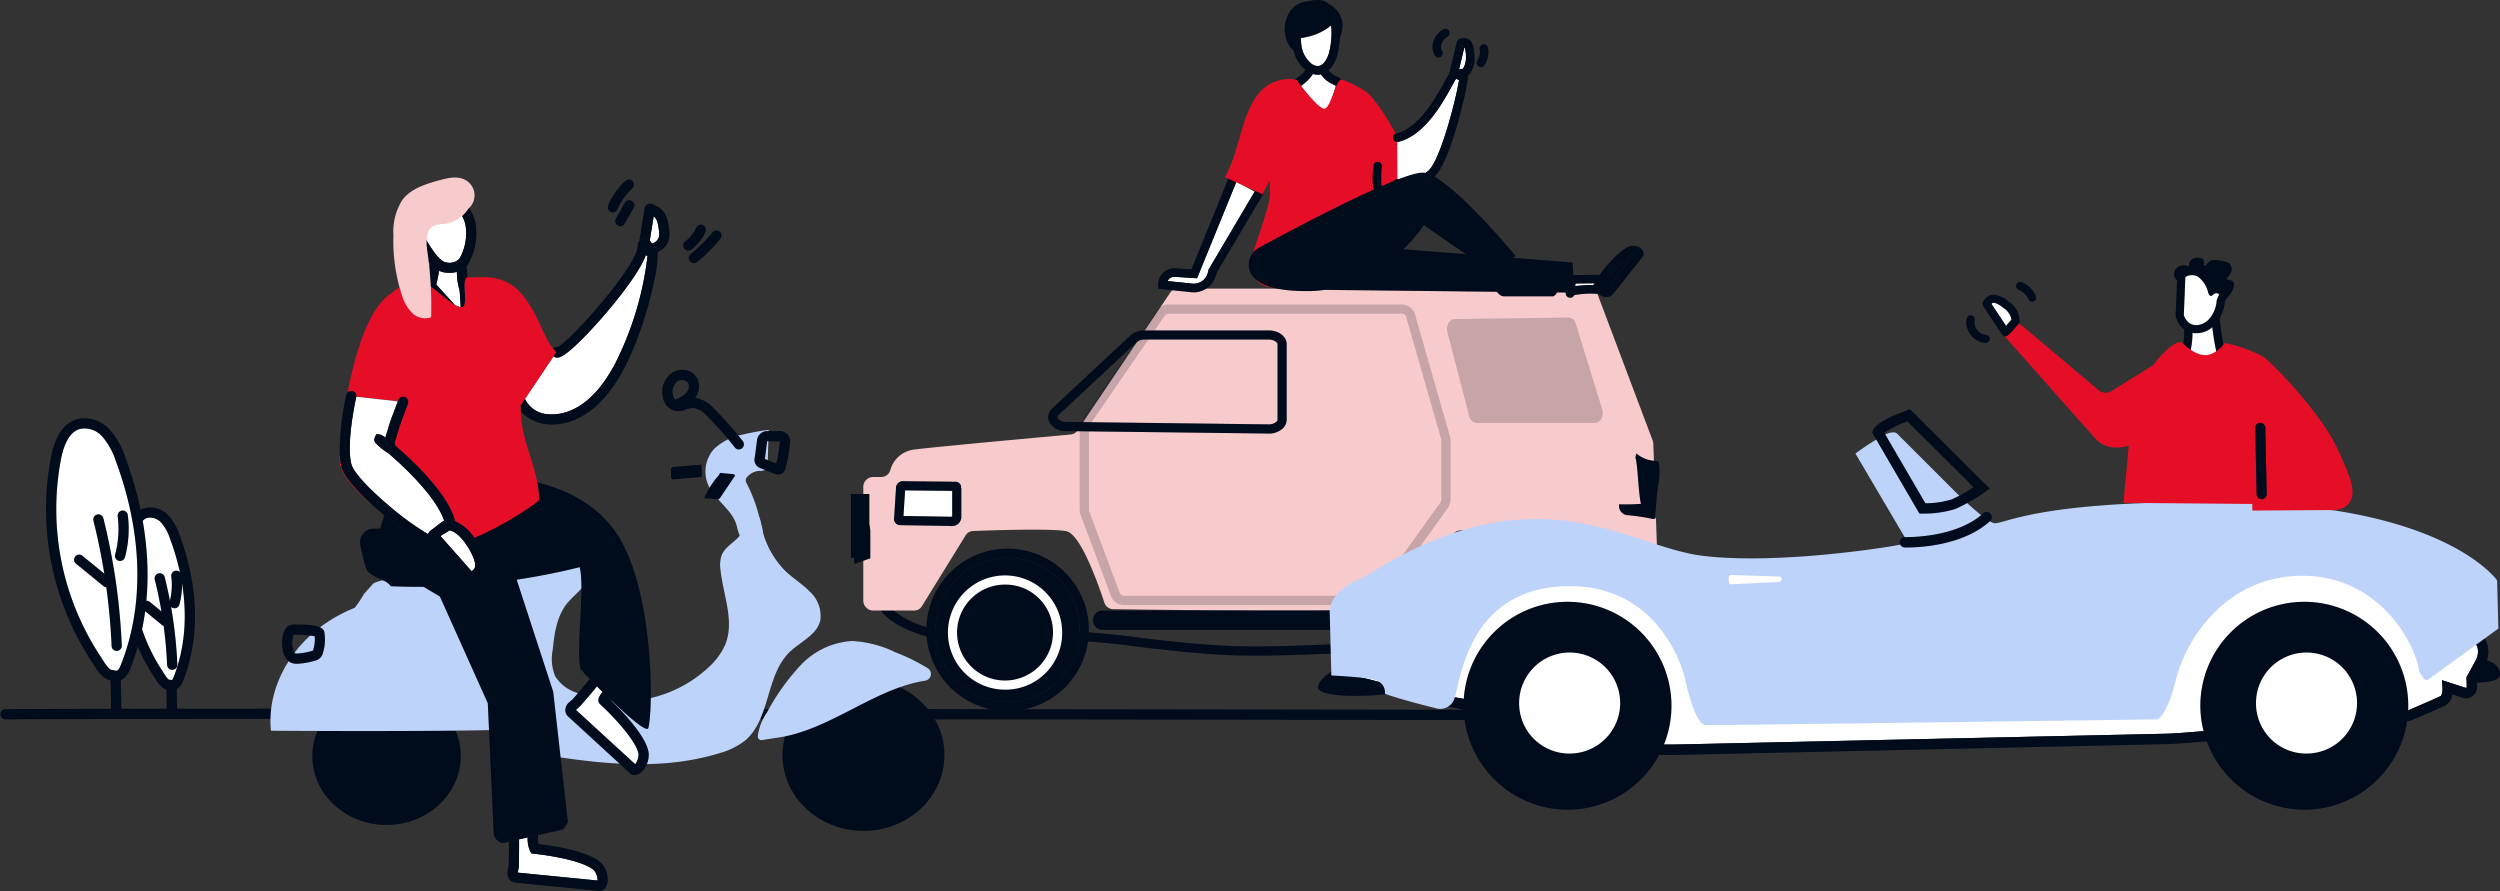 <?xml version="1.0"?>
<svg xmlns="http://www.w3.org/2000/svg" width="368.6" height="131.387" viewBox="0 0 368.6 131.387">
  <rect x="0" y="0" width="368.6" height="131.387" fill="#333333" stroke="none"/>
  <g id="Grupo_2678" data-name="Grupo 2678" transform="translate(-71.931 -89.185)">
    <path id="Trazado_7045" data-name="Trazado 7045" d="M383.187,368.117c-2.712,0-271.615-.511-310.5-.259h0a.752.752,0,0,1,0-1.5c38.894-.252,307.8.256,310.512.259a.751.751,0,1,1,0,1.5Z" transform="translate(0 -172.612)" fill="#000e23"/>
    <path id="Trazado_7046" data-name="Trazado 7046" d="M383.187,368.117c-2.712,0-271.615-.511-310.5-.259h0a.752.752,0,0,1,0-1.5c38.894-.252,307.8.256,310.512.259a.751.751,0,1,1,0,1.5Z" transform="translate(0 -172.612)" fill="rgba(0,0,0,0.2)"/>
    <path id="Trazado_7047" data-name="Trazado 7047" d="M470.464,330.389c-.631,0-1.217,0-1.758-.015-5.188-.1-10.1-.669-14.854-1.217a117.465,117.465,0,0,0-18.37-1.146c-.872.034-1.762.083-2.622.132a49.688,49.688,0,0,1-7.483.041,20.972,20.972,0,0,1-6.026-1.586c-1.668-.729-3.825-1.991-4.61-3.867l1.247-.522c.653,1.563,4.132,4.111,9.52,4.629a48.58,48.58,0,0,0,7.28-.045c.868-.049,1.766-.1,2.649-.132a120.346,120.346,0,0,1,18.573,1.153c4.718.545,9.6,1.112,14.723,1.21,2.742.052,6.852-.034,12.217-.263l24.13-1.018a75.705,75.705,0,0,0,10.008-1.12c.526-.094,1.04-.158,1.536-.222,2.7-.346,4.839-.617,6.405-5.182l1.277.44c-1.841,5.362-4.722,5.73-7.513,6.087-.481.06-.977.124-1.473.214a76.474,76.474,0,0,1-10.188,1.138L481,330.119c-4.414.188-7.889.278-10.541.278Z" transform="translate(-213.544 -144.541)" fill="#000e23"/>
    <path id="Trazado_7048" data-name="Trazado 7048" d="M470.464,330.389c-.631,0-1.217,0-1.758-.015-5.188-.1-10.1-.669-14.854-1.217a117.465,117.465,0,0,0-18.37-1.146c-.872.034-1.762.083-2.622.132a49.688,49.688,0,0,1-7.483.041,20.972,20.972,0,0,1-6.026-1.586c-1.668-.729-3.825-1.991-4.61-3.867l1.247-.522c.653,1.563,4.132,4.111,9.52,4.629a48.58,48.58,0,0,0,7.28-.045c.868-.049,1.766-.1,2.649-.132a120.346,120.346,0,0,1,18.573,1.153c4.718.545,9.6,1.112,14.723,1.21,2.742.052,6.852-.034,12.217-.263l24.13-1.018a75.705,75.705,0,0,0,10.008-1.12c.526-.094,1.04-.158,1.536-.222,2.7-.346,4.839-.617,6.405-5.182l1.277.44c-1.841,5.362-4.722,5.73-7.513,6.087-.481.06-.977.124-1.473.214a76.474,76.474,0,0,1-10.188,1.138L481,330.119c-4.414.188-7.889.278-10.541.278Z" transform="translate(-213.544 -144.541)" fill="rgba(0,0,0,0.2)"/>
    <path id="Trazado_7049" data-name="Trazado 7049" d="M455.821,202.015h60.712a1.38,1.38,0,0,1,1.259.951l8.066,21.406a1.792,1.792,0,0,1,.113.563l.8,22.688a1.5,1.5,0,0,1-1.371,1.642H517a1.363,1.363,0,0,1-1.229-.883c-1.048-2.469-4.1-9.345-5.992-10.431-2.014-1.157-10.008-.331-12.258-.285a1.273,1.273,0,0,0-.92.436c-1.161,1.281-5.417,4.655-7.713,10.265a1.4,1.4,0,0,1-1.206.928c-11.661.4-36.3.06-41.41-.018a1.383,1.383,0,0,1-1.259-1.018c-.894-2.72-3.49-10.07-5.6-10.479-2.228-.428-11.225-.124-13.776-.026a1.332,1.332,0,0,0-1.071.661l-6.424,10.4a1.322,1.322,0,0,1-1.116.665H410.86a1.485,1.485,0,0,1-1.371-1.578V231.368a1.484,1.484,0,0,1,1.371-1.578h1.348a1.389,1.389,0,0,0,1.266-1.034A4.16,4.16,0,0,1,417,225.744c3.111-.4,19.715-1.913,23.1-2.221a1.33,1.33,0,0,0,.973-.605l13.667-20.3a1.314,1.314,0,0,1,1.082-.612Z" transform="translate(-210.273 -70.278)" fill="#f7cbcb"/>
    <g id="Grupo_2678-2" data-name="Grupo 2678" transform="translate(285.28 136.014)" opacity="0.2">
      <path id="Trazado_7050" data-name="Trazado 7050" d="M637.788,215.511,641,227.889a1.2,1.2,0,0,0,1.082,1h17.469c.8,0,1.356-1.037,1.059-2l-3.9-12.6a1.178,1.178,0,0,0-1.074-.92l-16.778.222C638.085,213.606,637.544,214.576,637.788,215.511Z" transform="translate(-637.729 -213.374)" fill="#000e23"/>
      <path id="Trazado_7051" data-name="Trazado 7051" d="M637.788,215.511,641,227.889a1.2,1.2,0,0,0,1.082,1h17.469c.8,0,1.356-1.037,1.059-2l-3.9-12.6a1.178,1.178,0,0,0-1.074-.92l-16.778.222C638.085,213.606,637.544,214.576,637.788,215.511Z" transform="translate(-637.729 -213.374)" fill="rgba(0,0,0,0.2)"/>
    </g>
    <g id="Grupo_2679" data-name="Grupo 2679" transform="translate(231.126 134.082)" opacity="0.2">
      <path id="Trazado_7052" data-name="Trazado 7052" d="M537.124,252.563H500.6a2.047,2.047,0,0,1-1.893-1.387L494.263,239.3a2.389,2.389,0,0,1-.15-.845V226.517a2.382,2.382,0,0,1,.41-1.337l11-16.033a2,2,0,0,1,1.638-.894h34.46a2.061,2.061,0,0,1,1.954,1.567l5.117,17.874a2.463,2.463,0,0,1,.094.665v8.548a2.389,2.389,0,0,1-.432,1.375l-9.614,13.425a1.975,1.975,0,0,1-1.612.857ZM507.16,209.6a.653.653,0,0,0-.526.308l-11,16.033a1.034,1.034,0,0,0-.169.575v11.938a1.04,1.04,0,0,0,.067.372l4.448,11.878a.714.714,0,0,0,.631.507h36.519a.636.636,0,0,0,.515-.293l9.613-13.425a1.013,1.013,0,0,0,.181-.586v-8.548a1.084,1.084,0,0,0-.041-.293l-5.117-17.874a.736.736,0,0,0-.654-.586h-34.46Z" transform="translate(-494.113 -208.252)" fill="#000e23"/>
      <path id="Trazado_7053" data-name="Trazado 7053" d="M537.124,252.563H500.6a2.047,2.047,0,0,1-1.893-1.387L494.263,239.3a2.389,2.389,0,0,1-.15-.845V226.517a2.382,2.382,0,0,1,.41-1.337l11-16.033a2,2,0,0,1,1.638-.894h34.46a2.061,2.061,0,0,1,1.954,1.567l5.117,17.874a2.463,2.463,0,0,1,.094.665v8.548a2.389,2.389,0,0,1-.432,1.375l-9.614,13.425a1.975,1.975,0,0,1-1.612.857ZM507.16,209.6a.653.653,0,0,0-.526.308l-11,16.033a1.034,1.034,0,0,0-.169.575v11.938a1.04,1.04,0,0,0,.067.372l4.448,11.878a.714.714,0,0,0,.631.507h36.519a.636.636,0,0,0,.515-.293l9.613-13.425a1.013,1.013,0,0,0,.181-.586v-8.548a1.084,1.084,0,0,0-.041-.293l-5.117-17.874a.736.736,0,0,0-.654-.586h-34.46Z" transform="translate(-494.113 -208.252)" fill="rgba(0,0,0,0.2)"/>
    </g>
    <path id="Trazado_7054" data-name="Trazado 7054" d="M500.714,330.772h41.331a1.372,1.372,0,0,0,1.371-1.371v-.1a1.371,1.371,0,0,0-1.371-1.371H500.714a1.371,1.371,0,0,0-1.371,1.371v.1A1.372,1.372,0,0,0,500.714,330.772Z" transform="translate(-266.245 -148.719)" fill="#000e23"/>
    <path id="Trazado_7055" data-name="Trazado 7055" d="M500.714,330.772h41.331a1.372,1.372,0,0,0,1.371-1.371v-.1a1.371,1.371,0,0,0-1.371-1.371H500.714a1.371,1.371,0,0,0-1.371,1.371v.1A1.372,1.372,0,0,0,500.714,330.772Z" transform="translate(-266.245 -148.719)" fill="rgba(0,0,0,0.2)"/>
    <path id="Trazado_7056" data-name="Trazado 7056" d="M632.53,307.3a10.626,10.626,0,1,0,10.624,10.626A10.636,10.636,0,0,0,632.53,307.3Z" transform="translate(-342.592 -135.87)" fill="#000e23"/>
    <path id="Trazado_7057" data-name="Trazado 7057" d="M632.53,307.3a10.626,10.626,0,1,0,10.624,10.626A10.636,10.636,0,0,0,632.53,307.3Z" transform="translate(-342.592 -135.87)" fill="rgba(0,0,0,0.2)"/>
    <path id="Trazado_7058" data-name="Trazado 7058" d="M630.3,303.713a11.975,11.975,0,1,0,11.973,11.975A11.989,11.989,0,0,0,630.3,303.713Zm0,22.6a10.626,10.626,0,1,1,10.624-10.626A10.636,10.636,0,0,1,630.3,326.314Z" transform="translate(-340.364 -133.635)" fill="#000e23"/>
    <path id="Trazado_7059" data-name="Trazado 7059" d="M630.3,303.713a11.975,11.975,0,1,0,11.973,11.975A11.989,11.989,0,0,0,630.3,303.713Zm0,22.6a10.626,10.626,0,1,1,10.624-10.626A10.636,10.636,0,0,1,630.3,326.314Z" transform="translate(-340.364 -133.635)" fill="rgba(0,0,0,0.2)"/>
    <path id="Trazado_7060" data-name="Trazado 7060" d="M448.378,307.3A10.626,10.626,0,1,0,459,317.927,10.636,10.636,0,0,0,448.378,307.3Z" transform="translate(-227.88 -135.87)" fill="#000e23"/>
    <path id="Trazado_7061" data-name="Trazado 7061" d="M448.378,307.3A10.626,10.626,0,1,0,459,317.927,10.636,10.636,0,0,0,448.378,307.3Z" transform="translate(-227.88 -135.87)" fill="rgba(0,0,0,0.2)"/>
    <path id="Trazado_7062" data-name="Trazado 7062" d="M446.151,303.713a11.975,11.975,0,1,0,11.973,11.975A11.989,11.989,0,0,0,446.151,303.713Zm0,22.6a10.626,10.626,0,1,1,10.624-10.626A10.636,10.636,0,0,1,446.151,326.314Z" transform="translate(-225.652 -133.635)" fill="#000e23"/>
    <path id="Trazado_7063" data-name="Trazado 7063" d="M446.151,303.713a11.975,11.975,0,1,0,11.973,11.975A11.989,11.989,0,0,0,446.151,303.713Zm0,22.6a10.626,10.626,0,1,1,10.624-10.626A10.636,10.636,0,0,1,446.151,326.314Z" transform="translate(-225.652 -133.635)" fill="rgba(0,0,0,0.2)"/>
    <path id="Trazado_7064" data-name="Trazado 7064" d="M407.354,286.738v-4.389h-2.716v9.405h.481l.038.883,2.34-.808v-4.171Z" transform="translate(-207.251 -120.326)" fill="#000e23"/>
    <path id="Trazado_7065" data-name="Trazado 7065" d="M407.354,286.738v-4.389h-2.716v9.405h.481l.038.883,2.34-.808v-4.171Z" transform="translate(-207.251 -120.326)" fill="rgba(0,0,0,0.2)"/>
    <path id="Trazado_7066" data-name="Trazado 7066" d="M707.544,266.505a4.565,4.565,0,0,0,2.742,1.086.627.627,0,0,1,.477.143.585.585,0,0,1,.12.3,11.029,11.029,0,0,1-.169,3.325,34.124,34.124,0,0,0-.319,4.422.428.428,0,0,1-.049.248c-.1.158-.334.139-.515.1a29.94,29.94,0,0,0-3.61-.534,1.352,1.352,0,0,1-1.239-1.327c0-.09,0-.18-.008-.27a30.086,30.086,0,0,0,3.242-.072c-.383-1.462-.5-6.233-.834-6.8" transform="translate(-394.338 -110.457)" fill="#000e23"/>
    <path id="Trazado_7067" data-name="Trazado 7067" d="M707.544,266.505a4.565,4.565,0,0,0,2.742,1.086.627.627,0,0,1,.477.143.585.585,0,0,1,.12.3,11.029,11.029,0,0,1-.169,3.325,34.124,34.124,0,0,0-.319,4.422.428.428,0,0,1-.049.248c-.1.158-.334.139-.515.1a29.94,29.94,0,0,0-3.61-.534,1.352,1.352,0,0,1-1.239-1.327c0-.09,0-.18-.008-.27a30.086,30.086,0,0,0,3.242-.072c-.383-1.462-.5-6.233-.834-6.8" transform="translate(-394.338 -110.457)" fill="rgba(0,0,0,0.2)"/>
    <path id="Trazado_7068" data-name="Trazado 7068" d="M514.284,233.589h-.045l-29.851-.361a2.609,2.609,0,0,1-2.506-1.454,1.709,1.709,0,0,1,.5-1.9L493.9,219.122a3.028,3.028,0,0,1,2.051-.736H514.28c1.492,0,2.656.9,2.656,2.048v11.111a1.8,1.8,0,0,1-.556,1.266,2.985,2.985,0,0,1-2.1.782ZM483.3,230.857c-.237.222-.181.372-.158.428a1.351,1.351,0,0,0,1.262.59l29.851.361a1.682,1.682,0,0,0,1.176-.391.463.463,0,0,0,.158-.3V220.43c0-.323-.571-.7-1.308-.7H495.951a1.724,1.724,0,0,0-1.131.372L483.3,230.853Z" transform="translate(-255.298 -80.482)" fill="#000e23"/>
    <path id="Trazado_7069" data-name="Trazado 7069" d="M514.284,233.589h-.045l-29.851-.361a2.609,2.609,0,0,1-2.506-1.454,1.709,1.709,0,0,1,.5-1.9L493.9,219.122a3.028,3.028,0,0,1,2.051-.736H514.28c1.492,0,2.656.9,2.656,2.048v11.111a1.8,1.8,0,0,1-.556,1.266,2.985,2.985,0,0,1-2.1.782ZM483.3,230.857c-.237.222-.181.372-.158.428a1.351,1.351,0,0,0,1.262.59l29.851.361a1.682,1.682,0,0,0,1.176-.391.463.463,0,0,0,.158-.3V220.43c0-.323-.571-.7-1.308-.7H495.951a1.724,1.724,0,0,0-1.131.372L483.3,230.853Z" transform="translate(-255.298 -80.482)" fill="rgba(0,0,0,0.2)"/>
    <path id="Trazado_7070" data-name="Trazado 7070" d="M425.437,280.918l-.237,3.78,6.83.105a1.819,1.819,0,0,0,.357-.026v-3.791l-6.95-.072Z" transform="translate(-220.06 -119.433)" fill="#fff"/>
    <path id="Trazado_7071" data-name="Trazado 7071" d="M444.624,279.334c-.15,0-.3,0-.455,0a.619.619,0,0,0,.023.331v-.049h.346l.282-.173v-.03c-.038-.064-.124-.071-.2-.071Z" transform="translate(-231.868 -118.446)" fill="#fff"/>
    <path id="Trazado_7072" data-name="Trazado 7072" d="M431.388,278.363a.752.752,0,0,0-.075-.537.848.848,0,0,0-.774-.41l-7.6-.079a1.012,1.012,0,0,0-1.127,1.044l-.278,4.4a.906.906,0,0,0,.954,1.041l7.228.113h.1a1.374,1.374,0,0,0,1.63-1.469V278.37l-.06,0Zm-1.288,4.186a1.551,1.551,0,0,1-.357.026l-6.83-.105.237-3.78,6.95.072v3.787Z" transform="translate(-217.776 -117.204)" fill="#000e23"/>
    <path id="Trazado_7073" data-name="Trazado 7073" d="M431.388,278.363a.752.752,0,0,0-.075-.537.848.848,0,0,0-.774-.41l-7.6-.079a1.012,1.012,0,0,0-1.127,1.044l-.278,4.4a.906.906,0,0,0,.954,1.041l7.228.113h.1a1.374,1.374,0,0,0,1.63-1.469V278.37l-.06,0Zm-1.288,4.186a1.551,1.551,0,0,1-.357.026l-6.83-.105.237-3.78,6.95.072v3.787Z" transform="translate(-217.776 -117.204)" fill="rgba(0,0,0,0.2)"/>
    <path id="Trazado_7074" data-name="Trazado 7074" d="M451.678,331.027a8.422,8.422,0,1,1,8.265-8.421A8.353,8.353,0,0,1,451.678,331.027Zm0-15.492a7.073,7.073,0,1,0,6.913,7.071A7,7,0,0,0,451.678,315.535Z" transform="translate(-231.405 -140.158)" fill="#fff"/>
    <path id="Trazado_7075" data-name="Trazado 7075" d="M636.507,331.7a8.422,8.422,0,1,1,8.265-8.421A8.353,8.353,0,0,1,636.507,331.7Zm0-15.492a7.073,7.073,0,1,0,6.913,7.072A7,7,0,0,0,636.507,316.2Z" transform="translate(-346.539 -140.575)" fill="#fff"/>
    <path id="Trazado_7076" data-name="Trazado 7076" d="M1024.684,347.635l.841-.518,5.268-.117s2.7.252,2.673,2.266-9.155.823-9.155.823l-.52-1.691.894-.759Z" transform="translate(-592.935 -160.599)" fill="#000e23"/>
    <path id="Trazado_7077" data-name="Trazado 7077" d="M1024.684,347.635l.841-.518,5.268-.117s2.7.252,2.673,2.266-9.155.823-9.155.823l-.52-1.691.894-.759Z" transform="translate(-592.935 -160.599)" fill="rgba(0,0,0,0.2)"/>
    <path id="Trazado_7078" data-name="Trazado 7078" d="M598.872,353.915c-1.769.609-12.367,1.172-11.559-.98s3.779-2.6,3.779-2.6S599.015,350.255,598.872,353.915Z" transform="translate(-321.016 -162.678)" fill="#000e23"/>
    <path id="Trazado_7079" data-name="Trazado 7079" d="M598.872,353.915c-1.769.609-12.367,1.172-11.559-.98s3.779-2.6,3.779-2.6S599.015,350.255,598.872,353.915Z" transform="translate(-321.016 -162.678)" fill="rgba(0,0,0,0.2)"/>
    <path id="Trazado_7080" data-name="Trazado 7080" d="M765.908,319.763a.824.824,0,0,0-.411-.443l-.173-.057-.109-.124c-5.064-5.166-15.712-11.066-28.079-12.6-9.065-1.127-20,1.522-30.576,4.084-4.332,1.049-8.423,2.04-12.24,2.732-7.1,1.285-17.7-.192-29.975-1.9-10.218-1.424-21.8-3.036-32.51-3.07h-.162c-11.8,0-19.775,3.863-24.392,7.113-5,3.52-7.262,7.056-7.641,8.086,1.754,1.1,13.152,3.37,23.626,5.008l.643.1.015,5.433,23.435.068,72.726-1.6c4.929-.109,33.569-3.213,35.613-3.438.649-.278,4.1-1.755,4.8-2.112.173-.086.313-.7.275-1.218l-.075-1.12,3.51,1.127a.1.1,0,0,0,.087-.015.163.163,0,0,0,.06-.135l-.038-1.413,1.346-2.461a2.726,2.726,0,0,0,.241-2.044Z" transform="translate(-328.722 -135.23)" fill="#fff"/>
    <path id="Trazado_7081" data-name="Trazado 7081" d="M764.663,316.57a2.4,2.4,0,0,0-1.078-1.131c-4.91-4.948-15.37-11.265-28.879-12.941-9.343-1.157-20.418,1.522-31.124,4.118-4.309,1.044-8.378,2.029-12.149,2.713-6.864,1.24-17.349-.218-29.49-1.909-10.267-1.432-21.906-3.051-32.717-3.081h-.169c-16.172,0-25.508,6.914-29.641,11.047-2.307,2.307-3.975,4.776-3.971,5.869,0,.811,0,1.732,12.784,4.193,4.884.939,9.82,1.747,11.544,2.025l.019,5.651,24.971.075,72.745-1.6c5.151-.112,34.607-3.321,35.859-3.457l.113-.011.106-.045c.17-.071,4.17-1.781,4.992-2.194a2.163,2.163,0,0,0,1.048-1.612l1.508.485a1.6,1.6,0,0,0,1.467-.248,1.69,1.69,0,0,0,.667-1.394l-.026-1,1.173-2.138.038-.079a4.159,4.159,0,0,0,.215-3.329Zm-2.922,6.587a.157.157,0,0,1-.06.135.09.09,0,0,1-.087.015l-3.51-1.127.075,1.12c.034.519-.105,1.131-.275,1.218-.709.357-4.155,1.834-4.8,2.112-2.044.222-30.684,3.329-35.613,3.438l-72.726,1.6-23.435-.068-.015-5.433-.642-.1c-10.474-1.638-21.872-3.911-23.626-5.008.379-1.03,2.637-4.566,7.641-8.086,4.621-3.25,12.6-7.113,24.392-7.113h.162c10.706.03,22.292,1.646,32.51,3.07,12.274,1.71,22.871,3.186,29.975,1.9,3.817-.692,7.908-1.68,12.24-2.732,10.575-2.563,21.511-5.212,30.576-4.084,12.367,1.533,23.015,7.432,28.079,12.6l.109.124.173.057a.849.849,0,0,1,.411.443,2.706,2.706,0,0,1-.241,2.044L761.7,321.74l.038,1.413Z" transform="translate(-326.108 -132.705)" fill="#000e23"/>
    <path id="Trazado_7082" data-name="Trazado 7082" d="M764.663,316.57a2.4,2.4,0,0,0-1.078-1.131c-4.91-4.948-15.37-11.265-28.879-12.941-9.343-1.157-20.418,1.522-31.124,4.118-4.309,1.044-8.378,2.029-12.149,2.713-6.864,1.24-17.349-.218-29.49-1.909-10.267-1.432-21.906-3.051-32.717-3.081h-.169c-16.172,0-25.508,6.914-29.641,11.047-2.307,2.307-3.975,4.776-3.971,5.869,0,.811,0,1.732,12.784,4.193,4.884.939,9.82,1.747,11.544,2.025l.019,5.651,24.971.075,72.745-1.6c5.151-.112,34.607-3.321,35.859-3.457l.113-.011.106-.045c.17-.071,4.17-1.781,4.992-2.194a2.163,2.163,0,0,0,1.048-1.612l1.508.485a1.6,1.6,0,0,0,1.467-.248,1.69,1.69,0,0,0,.667-1.394l-.026-1,1.173-2.138.038-.079a4.159,4.159,0,0,0,.215-3.329Zm-2.922,6.587a.157.157,0,0,1-.06.135.09.09,0,0,1-.087.015l-3.51-1.127.075,1.12c.034.519-.105,1.131-.275,1.218-.709.357-4.155,1.834-4.8,2.112-2.044.222-30.684,3.329-35.613,3.438l-72.726,1.6-23.435-.068-.015-5.433-.642-.1c-10.474-1.638-21.872-3.911-23.626-5.008.379-1.03,2.637-4.566,7.641-8.086,4.621-3.25,12.6-7.113,24.392-7.113h.162c10.706.03,22.292,1.646,32.51,3.07,12.274,1.71,22.871,3.186,29.975,1.9,3.817-.692,7.908-1.68,12.24-2.732,10.575-2.563,21.511-5.212,30.576-4.084,12.367,1.533,23.015,7.432,28.079,12.6l.109.124.173.057a.849.849,0,0,1,.411.443,2.706,2.706,0,0,1-.241,2.044L761.7,321.74l.038,1.413Z" transform="translate(-326.108 -132.705)" fill="rgba(0,0,0,0.2)"/>
    <path id="Trazado_7083" data-name="Trazado 7083" d="M764.152,287.167l-.185-7.091s-7.455-10.769-37.586-11.449-35.253,3.359-36.628,3-5.511-4.453-5.511-4.453l-8.734-8.725s-.316-.459-1.593.034a34.9,34.9,0,0,0-4.557,2.893l7.235,12.28a.91.91,0,0,1-.654,1.146c-.905.252-17.848,3.028-29.126,1.649s-24.283-13.189-49.825,3.111c-5.229,1.977-5.151,4.922-5.151,4.922l.252,9.612s5.552.267,6.552.71a1.856,1.856,0,0,1,1.345,1.988c2.607.951,7.348,2.086,7.348,2.086a2.212,2.212,0,0,0,2.923-1.462c.853-2.266,1.856-16.093,16.357-16.488s17.6,13.572,17.6,13.572,1.394,6.872,3.069,6.91,66.521-.842,66.521-.842,1.364-.109,2.81-5.877,7.2-15.124,18.363-15.293,16.807,9.4,17.542,14.192c.788,1.146.8,1.454,1.467.977s10.181-7.4,10.181-7.4Z" transform="translate(-323.862 -105.32)" fill="#bdd3f9"/>
    <path id="Trazado_7084" data-name="Trazado 7084" d="M815.82,294.608c-.21,0-.342,0-.379,0a.763.763,0,1,1,.053-1.526c.075,0,7.491.2,11.522-3.5a.763.763,0,0,1,1.033,1.124C824.059,294.367,817.481,294.608,815.82,294.608Z" transform="translate(-462.69 -124.706)" fill="#000e23"/>
    <path id="Trazado_7085" data-name="Trazado 7085" d="M815.82,294.608c-.21,0-.342,0-.379,0a.763.763,0,1,1,.053-1.526c.075,0,7.491.2,11.522-3.5a.763.763,0,0,1,1.033,1.124C824.059,294.367,817.481,294.608,815.82,294.608Z" transform="translate(-462.69 -124.706)" fill="rgba(0,0,0,0.2)"/>
    <path id="Trazado_7086" data-name="Trazado 7086" d="M748.292,315.391l6.984-.342a.4.4,0,0,0-.008-.8l-7-.225a.392.392,0,0,0-.394.406l.015.568A.4.4,0,0,0,748.292,315.391Z" transform="translate(-421.061 -140.059)" fill="#fff"/>
    <path id="Trazado_7087" data-name="Trazado 7087" d="M811.5,264.6h-.124l-.432-.008-.218-.372c-.06-.1-5.868-10.051-6.567-11.265l-.177-.312.124-.334c.214-.578,1.255-1.555,4.989-2.923l.454-.169,11.763,11.7-.748.522a26.959,26.959,0,0,1-4.294,2.465,15.427,15.427,0,0,1-4.779.688Zm-5.748-11.937c1.176,2.025,5.09,8.732,6.071,10.412a13.12,13.12,0,0,0,3.892-.575,20.882,20.882,0,0,0,3.219-1.789l-9.767-9.717a17.889,17.889,0,0,0-3.419,1.668Z" transform="translate(-456.013 -99.688)" fill="#000e23"/>
    <path id="Trazado_7088" data-name="Trazado 7088" d="M811.5,264.6h-.124l-.432-.008-.218-.372c-.06-.1-5.868-10.051-6.567-11.265l-.177-.312.124-.334c.214-.578,1.255-1.555,4.989-2.923l.454-.169,11.763,11.7-.748.522a26.959,26.959,0,0,1-4.294,2.465,15.427,15.427,0,0,1-4.779.688Zm-5.748-11.937c1.176,2.025,5.09,8.732,6.071,10.412a13.12,13.12,0,0,0,3.892-.575,20.882,20.882,0,0,0,3.219-1.789l-9.767-9.717a17.889,17.889,0,0,0-3.419,1.668Z" transform="translate(-456.013 -99.688)" fill="rgba(0,0,0,0.2)"/>
    <path id="Trazado_7089" data-name="Trazado 7089" d="M689.455,365.12a2.181,2.181,0,1,0-2.261-2.008A2.139,2.139,0,0,0,689.455,365.12Z" transform="translate(-383.257 -169.176)" fill="#fff"/>
    <path id="Trazado_7090" data-name="Trazado 7090" d="M970.979,366.382a2.181,2.181,0,1,0-2.261-2.008A2.139,2.139,0,0,0,970.979,366.382Z" transform="translate(-558.625 -169.962)" fill="#fff"/>
    <path id="Trazado_7091" data-name="Trazado 7091" d="M659.651,355.153a15.327,15.327,0,1,0-15.459-15.326A15.393,15.393,0,0,0,659.651,355.153Z" transform="translate(-356.475 -146.583)" fill="#000e23"/>
    <path id="Trazado_7092" data-name="Trazado 7092" d="M659.651,355.153a15.327,15.327,0,1,0-15.459-15.326A15.393,15.393,0,0,0,659.651,355.153Z" transform="translate(-356.475 -146.583)" fill="rgba(0,0,0,0.2)"/>
    <path id="Trazado_7093" data-name="Trazado 7093" d="M673.3,359.224a7.448,7.448,0,1,0-7.363-7.447A7.405,7.405,0,0,0,673.3,359.224Z" transform="translate(-370.023 -158.935)" fill="#fff"/>
    <path id="Trazado_7094" data-name="Trazado 7094" d="M947.745,355.153a15.327,15.327,0,1,0-15.459-15.326A15.393,15.393,0,0,0,947.745,355.153Z" transform="translate(-535.935 -146.583)" fill="#000e23"/>
    <path id="Trazado_7095" data-name="Trazado 7095" d="M947.745,355.153a15.327,15.327,0,1,0-15.459-15.326A15.393,15.393,0,0,0,947.745,355.153Z" transform="translate(-535.935 -146.583)" fill="rgba(0,0,0,0.2)"/>
    <path id="Trazado_7096" data-name="Trazado 7096" d="M961.408,359.224a7.448,7.448,0,1,0-7.363-7.447A7.406,7.406,0,0,0,961.408,359.224Z" transform="translate(-549.489 -158.935)" fill="#fff"/>
    <path id="Trazado_7097" data-name="Trazado 7097" d="M205,378.2c6.042,0,10.94-4.547,10.94-10.156s-4.9-10.157-10.94-10.157-10.94,4.547-10.94,10.157S198.962,378.2,205,378.2Z" transform="translate(-76.08 -167.383)" fill="#000e23"/>
    <path id="Trazado_7098" data-name="Trazado 7098" d="M205,378.2c6.042,0,10.94-4.547,10.94-10.156s-4.9-10.157-10.94-10.157-10.94,4.547-10.94,10.157S198.962,378.2,205,378.2Z" transform="translate(-76.08 -167.383)" fill="rgba(0,0,0,0.2)"/>
    <path id="Trazado_7099" data-name="Trazado 7099" d="M389.832,377.141c6.592,0,11.935-5,11.935-11.175s-5.344-11.175-11.935-11.175-11.935,5-11.935,11.175S383.241,377.141,389.832,377.141Z" transform="translate(-190.593 -165.453)" fill="#000e23"/>
    <path id="Trazado_7100" data-name="Trazado 7100" d="M389.832,377.141c6.592,0,11.935-5,11.935-11.175s-5.344-11.175-11.935-11.175-11.935,5-11.935,11.175S383.241,377.141,389.832,377.141Z" transform="translate(-190.593 -165.453)" fill="rgba(0,0,0,0.2)"/>
    <path id="Trazado_7101" data-name="Trazado 7101" d="M368.861,354.43a.551.551,0,0,1-.638-.571,8.069,8.069,0,0,1,1.375-3.536,33.085,33.085,0,0,1,4.974-6.959,11.308,11.308,0,0,1,7.581-3.539,16.548,16.548,0,0,1,6.368,1.668,29.071,29.071,0,0,1,4.767,2.345,1,1,0,0,1-.387,1.834c-7.69,1.2-14.283,7.526-22.168,8.458l-1.867.3Z" transform="translate(-184.567 -156.129)" fill="#bdd3f9"/>
    <path id="Trazado_7102" data-name="Trazado 7102" d="M356.332,273.335a10.216,10.216,0,0,0-.556-2.874,21.917,21.917,0,0,0-1.908-5.249,1.118,1.118,0,0,1-.169-.534.877.877,0,0,1,.275-.534,2.613,2.613,0,0,1,1.747-.834,1.529,1.529,0,0,0,.936-.2,1.179,1.179,0,0,0,.278-.89q.079-2.475.154-4.949a32.475,32.475,0,0,0-3.7.665,8.528,8.528,0,0,0-4.324,2.112,4.987,4.987,0,0,0-.965,5.174c.977,2.4,3.772,3.84,4.316,6.376.128.6.736,2.51,1.353,2.48.21-.011,2.558-.736,2.558-.736Z" transform="translate(-171.82 -104.703)" fill="#bdd3f9"/>
    <path id="Trazado_7103" data-name="Trazado 7103" d="M370.482,264.151a1.628,1.628,0,0,1-.6-.124c-.673-.259-1.345-.526-2.01-.8a1.309,1.309,0,0,1-.842-1.657l.319-2.5a1.512,1.512,0,0,1,1.5-1.319h.011l1.63.015a1.516,1.516,0,0,1,1.694,1.853,19.623,19.623,0,0,1-.654,3.671,1.2,1.2,0,0,1-.3.556,1.024,1.024,0,0,1-.747.3Zm-1.98-2.288q.834.344,1.675.665a18,18,0,0,0,.507-3.032,1.643,1.643,0,0,0,.008-.218c-.053,0-.124-.008-.218-.008l-1.63-.015-.751-.09.744.094-.323,2.529c0,.026-.008.049-.011.072Z" transform="translate(-183.798 -105.007)" fill="#000e23"/>
    <path id="Trazado_7104" data-name="Trazado 7104" d="M370.482,264.151a1.628,1.628,0,0,1-.6-.124c-.673-.259-1.345-.526-2.01-.8a1.309,1.309,0,0,1-.842-1.657l.319-2.5a1.512,1.512,0,0,1,1.5-1.319h.011l1.63.015a1.516,1.516,0,0,1,1.694,1.853,19.623,19.623,0,0,1-.654,3.671,1.2,1.2,0,0,1-.3.556,1.024,1.024,0,0,1-.747.3Zm-1.98-2.288q.834.344,1.675.665a18,18,0,0,0,.507-3.032,1.643,1.643,0,0,0,.008-.218c-.053,0-.124-.008-.218-.008l-1.63-.015-.751-.09.744.094-.323,2.529c0,.026-.008.049-.011.072Z" transform="translate(-183.798 -105.007)" fill="rgba(0,0,0,0.2)"/>
    <path id="Trazado_7105" data-name="Trazado 7105" d="M342.2,245.534a.746.746,0,0,1-.594-.289,49.994,49.994,0,0,0-4.057-4.588,3.621,3.621,0,0,0-1.9-1.225,3.539,3.539,0,0,0-1.341.241,3.076,3.076,0,0,1-1.446.2,2.508,2.508,0,0,1-1.89-2.16,3.437,3.437,0,0,1,1.382-3.495,2.772,2.772,0,0,1,2.228-.308,2.36,2.36,0,0,1,1.525,1.244,2.766,2.766,0,0,1-.361,2.777.314.314,0,0,1,.056,0,4.822,4.822,0,0,1,2.8,1.657,51.964,51.964,0,0,1,4.181,4.727.754.754,0,0,1-.132,1.056.739.739,0,0,1-.462.158ZM333.812,235.3a1.182,1.182,0,0,0-.639.177,1.955,1.955,0,0,0-.718,1.969,1.549,1.549,0,0,0,.365.774.676.676,0,0,1,.222-.143,3.474,3.474,0,0,0,1.472-1,1.314,1.314,0,0,0,.241-1.278.906.906,0,0,0-.579-.443,1.345,1.345,0,0,0-.364-.049Z" transform="translate(-161.328 -90.083)" fill="#000e23"/>
    <path id="Trazado_7106" data-name="Trazado 7106" d="M342.2,245.534a.746.746,0,0,1-.594-.289,49.994,49.994,0,0,0-4.057-4.588,3.621,3.621,0,0,0-1.9-1.225,3.539,3.539,0,0,0-1.341.241,3.076,3.076,0,0,1-1.446.2,2.508,2.508,0,0,1-1.89-2.16,3.437,3.437,0,0,1,1.382-3.495,2.772,2.772,0,0,1,2.228-.308,2.36,2.36,0,0,1,1.525,1.244,2.766,2.766,0,0,1-.361,2.777.314.314,0,0,1,.056,0,4.822,4.822,0,0,1,2.8,1.657,51.964,51.964,0,0,1,4.181,4.727.754.754,0,0,1-.132,1.056.739.739,0,0,1-.462.158ZM333.812,235.3a1.182,1.182,0,0,0-.639.177,1.955,1.955,0,0,0-.718,1.969,1.549,1.549,0,0,0,.365.774.676.676,0,0,1,.222-.143,3.474,3.474,0,0,0,1.472-1,1.314,1.314,0,0,0,.241-1.278.906.906,0,0,0-.579-.443,1.345,1.345,0,0,0-.364-.049Z" transform="translate(-161.328 -90.083)" fill="rgba(0,0,0,0.2)"/>
    <path id="Trazado_7107" data-name="Trazado 7107" d="M338.8,270.88l-4.02.327a.394.394,0,0,0-.455.485c0,.331.008.661.015.992a.381.381,0,0,0,.083.285.372.372,0,0,0,.3.06c1.244-.1,2.491-.207,3.734-.308a.378.378,0,0,0,.436-.443l-.1-1.394Z" transform="translate(-163.455 -113.182)" fill="#000e23"/>
    <path id="Trazado_7108" data-name="Trazado 7108" d="M338.8,270.88l-4.02.327a.394.394,0,0,0-.455.485c0,.331.008.661.015.992a.381.381,0,0,0,.083.285.372.372,0,0,0,.3.06c1.244-.1,2.491-.207,3.734-.308a.378.378,0,0,0,.436-.443l-.1-1.394Z" transform="translate(-163.455 -113.182)" fill="rgba(0,0,0,0.2)"/>
    <path id="Trazado_7109" data-name="Trazado 7109" d="M349.58,274.134a.838.838,0,0,1-.244.428,12.886,12.886,0,0,0-2.044,3.239c.609.052,1.217.1,1.83.154a.611.611,0,0,0,.349-.037.618.618,0,0,0,.214-.225q1.025-1.528,2.055-3.051a.312.312,0,0,0,.071-.184c-.011-.135-.184-.18-.316-.192-.627-.06-1.255-.117-1.882-.176" transform="translate(-171.529 -115.181)" fill="#000e23"/>
    <path id="Trazado_7110" data-name="Trazado 7110" d="M349.58,274.134a.838.838,0,0,1-.244.428,12.886,12.886,0,0,0-2.044,3.239c.609.052,1.217.1,1.83.154a.611.611,0,0,0,.349-.037.618.618,0,0,0,.214-.225q1.025-1.528,2.055-3.051a.312.312,0,0,0,.071-.184c-.011-.135-.184-.18-.316-.192-.627-.06-1.255-.117-1.882-.176" transform="translate(-171.529 -115.181)" fill="rgba(0,0,0,0.2)"/>
    <path id="Trazado_7111" data-name="Trazado 7111" d="M257.147,301.748c-1.112-1.138-2.5-1.969-3.64-3.077a13.291,13.291,0,0,1-3.58-7.2,1.492,1.492,0,0,0-.293-.782c-.439-.485-1.3-.154-1.649.395a16.611,16.611,0,0,0-.7,1.826c-.673,1.39-2.438,2.018-3.054,3.434a4.354,4.354,0,0,0-.207,2.187c.372,3.724,2.111,7.575.714,11.043a9.6,9.6,0,0,1-2.247,3.164,18.648,18.648,0,0,1-19.7,3.949,5.833,5.833,0,0,1-3.148-2.435,6.829,6.829,0,0,1-.357-3.863c.248-2.386.583-4.9,2.063-6.786.695-.883,1.608-1.578,2.325-2.442a3.611,3.611,0,0,0,.958-3.1q-14.589.507-29.13,1.9a7.138,7.138,0,0,0-2.634.6l-1.409,1.578a16.529,16.529,0,0,1-1.367,2.04,21.771,21.771,0,0,0-6.06,3.641c-4.189,3.6-6.848,8.988-6.285,14.481,0,0,23.307.176,34.622-.15a1.208,1.208,0,0,0,.643-.143,1.1,1.1,0,0,0,.327-.455c.068-.146.124-.3.184-.443a2.483,2.483,0,0,1,.936,2.183c-.09.639-.432,1.4.041,1.837a1.358,1.358,0,0,0,.714.267c9.482,1.612,19.381,3.051,28.577.233a10.809,10.809,0,0,0,3.836-1.864c3.783-3.164,3.035-9.589,6.563-13.038,1.589-1.552,4.035-2.521,4.549-4.682a4.833,4.833,0,0,0-1.581-4.287Z" transform="translate(-65.865 -125.376)" fill="#bdd3f9"/>
    <path id="Trazado_7112" data-name="Trazado 7112" d="M184.4,339.174a2.034,2.034,0,0,1-.932-.2,2.473,2.473,0,0,1-1.123-1.965,4.676,4.676,0,0,1,.24-2.713,1.518,1.518,0,0,1,.695-.752,1.685,1.685,0,0,1,.721-.147c4.223-.064,4.4.736,4.478,1.124a6.509,6.509,0,0,1-.188,2.987,1.525,1.525,0,0,1-1.195,1.214,10.9,10.9,0,0,1-2.4.44c-.1.008-.2.011-.3.011Zm-.436-4.268a.457.457,0,0,0-.023.045,3.329,3.329,0,0,0-.105,1.848c.09.635.233.793.308.83a1.25,1.25,0,0,0,.458.03,9.143,9.143,0,0,0,2.063-.376c.075-.023.12-.038.146-.049a1.064,1.064,0,0,0,.03-.105,5.392,5.392,0,0,0,.218-2.01,15.043,15.043,0,0,0-3.035-.218h-.064Z" transform="translate(-68.727 -152.126)" fill="#000e23"/>
    <path id="Trazado_7113" data-name="Trazado 7113" d="M184.4,339.174a2.034,2.034,0,0,1-.932-.2,2.473,2.473,0,0,1-1.123-1.965,4.676,4.676,0,0,1,.24-2.713,1.518,1.518,0,0,1,.695-.752,1.685,1.685,0,0,1,.721-.147c4.223-.064,4.4.736,4.478,1.124a6.509,6.509,0,0,1-.188,2.987,1.525,1.525,0,0,1-1.195,1.214,10.9,10.9,0,0,1-2.4.44c-.1.008-.2.011-.3.011Zm-.436-4.268a.457.457,0,0,0-.023.045,3.329,3.329,0,0,0-.105,1.848c.09.635.233.793.308.83a1.25,1.25,0,0,0,.458.03,9.143,9.143,0,0,0,2.063-.376c.075-.023.12-.038.146-.049a1.064,1.064,0,0,0,.03-.105,5.392,5.392,0,0,0,.218-2.01,15.043,15.043,0,0,0-3.035-.218h-.064Z" transform="translate(-68.727 -152.126)" fill="rgba(0,0,0,0.2)"/>
    <path id="Trazado_7114" data-name="Trazado 7114" d="M217.274,304.172c-.609-.86-1.653-1-2.547-1.559a3.212,3.212,0,0,1-.872-.658,2.572,2.572,0,0,1-.41-.954c-.267-.977-.5-1.962-.695-2.957a1.989,1.989,0,0,1,1.939-2.382l31.294-.139a2.513,2.513,0,0,1,1.251.21,2.541,2.541,0,0,1,.939,2.033c.109.883.218,1.77.327,2.653a96.939,96.939,0,0,1-31.32,3.724" transform="translate(-87.696 -128.532)" fill="#000e23"/>
    <path id="Trazado_7115" data-name="Trazado 7115" d="M217.274,304.172c-.609-.86-1.653-1-2.547-1.559a3.212,3.212,0,0,1-.872-.658,2.572,2.572,0,0,1-.41-.954c-.267-.977-.5-1.962-.695-2.957a1.989,1.989,0,0,1,1.939-2.382l31.294-.139a2.513,2.513,0,0,1,1.251.21,2.541,2.541,0,0,1,.939,2.033c.109.883.218,1.77.327,2.653a96.939,96.939,0,0,1-31.32,3.724" transform="translate(-87.696 -128.532)" fill="rgba(0,0,0,0.2)"/>
    <path id="Trazado_7116" data-name="Trazado 7116" d="M245.535,195.2a4.211,4.211,0,0,1-1.067.139,5.49,5.49,0,0,1-.808-.064,2.418,2.418,0,0,1-.729-.248c-.207,1.052-.35,1.672-.447,2.044l2.731,2.98a2.477,2.477,0,0,0,.887.357l-.158-2.423a10.236,10.236,0,0,1-.413-2.784Z" transform="translate(-106.242 -65.933)" fill="#fff"/>
    <path id="Trazado_7117" data-name="Trazado 7117" d="M250.573,194.053a10.268,10.268,0,0,0,.413,2.784l.158,2.423a.921.921,0,0,0,.2,0c1.018-.124-.214-4.336.811-4.393-.049-.518-.1-1.116-.131-1.687A2.8,2.8,0,0,1,250.573,194.053Z" transform="translate(-111.28 -64.784)" fill="#000e23"/>
    <path id="Trazado_7118" data-name="Trazado 7118" d="M250.573,194.053a10.268,10.268,0,0,0,.413,2.784l.158,2.423a.921.921,0,0,0,.2,0c1.018-.124-.214-4.336.811-4.393-.049-.518-.1-1.116-.131-1.687A2.8,2.8,0,0,1,250.573,194.053Z" transform="translate(-111.28 -64.784)" fill="rgba(0,0,0,0.2)"/>
    <path id="Trazado_7119" data-name="Trazado 7119" d="M242.72,198.274l-2.731-2.98c.1-.372.24-.992.447-2.044a4.846,4.846,0,0,1-1.326-1.071l-.008.041c-.221,1.176-.518,2.585-.623,2.9,1.221.714,2.968,2.4,4.245,3.149Z" transform="translate(-103.747 -64.157)" fill="#000e23"/>
    <path id="Trazado_7120" data-name="Trazado 7120" d="M242.72,198.274l-2.731-2.98c.1-.372.24-.992.447-2.044a4.846,4.846,0,0,1-1.326-1.071l-.008.041c-.221,1.176-.518,2.585-.623,2.9,1.221.714,2.968,2.4,4.245,3.149Z" transform="translate(-103.747 -64.157)" fill="rgba(0,0,0,0.2)"/>
    <path id="Trazado_7121" data-name="Trazado 7121" d="M237.907,174.687c1.21,2.048,2.164,3.137,2.844,3.242a1.994,1.994,0,0,0,2.043-.556,7.58,7.58,0,0,0,.958-4.22c0-.019-.008-.056-.015-.113a4.247,4.247,0,0,0-1.349-2.912,2.8,2.8,0,0,0-1.784-.56,4.709,4.709,0,0,0-.552.034,2.667,2.667,0,0,0-2.284,1.4,4.649,4.649,0,0,0,.139,3.683Z" transform="translate(-103.103 -50.073)" fill="#fff"/>
    <path id="Trazado_7122" data-name="Trazado 7122" d="M237.3,176.685a2.531,2.531,0,0,0,.729.248,5.494,5.494,0,0,0,.808.064,4.051,4.051,0,0,0,1.067-.139,2.823,2.823,0,0,0,1.454-.868,2.1,2.1,0,0,0,.259-.364,9.117,9.117,0,0,0,1.127-5.2v-.034a5.74,5.74,0,0,0-1.916-3.923,4.5,4.5,0,0,0-3.448-.838,4.116,4.116,0,0,0-3.449,2.232,6.02,6.02,0,0,0,.192,5.11,16.384,16.384,0,0,0,1.852,2.649,4.785,4.785,0,0,0,1.326,1.071Zm.263-9.57a4.709,4.709,0,0,1,.552-.034,2.806,2.806,0,0,1,1.785.56,4.256,4.256,0,0,1,1.348,2.912c.008.057.011.094.015.113a7.544,7.544,0,0,1-.958,4.22,2,2,0,0,1-2.044.556c-.68-.105-1.634-1.2-2.844-3.242a4.647,4.647,0,0,1-.139-3.683,2.662,2.662,0,0,1,2.284-1.4Z" transform="translate(-100.613 -47.589)" fill="#000e23"/>
    <path id="Trazado_7123" data-name="Trazado 7123" d="M237.3,176.685a2.531,2.531,0,0,0,.729.248,5.494,5.494,0,0,0,.808.064,4.051,4.051,0,0,0,1.067-.139,2.823,2.823,0,0,0,1.454-.868,2.1,2.1,0,0,0,.259-.364,9.117,9.117,0,0,0,1.127-5.2v-.034a5.74,5.74,0,0,0-1.916-3.923,4.5,4.5,0,0,0-3.448-.838,4.116,4.116,0,0,0-3.449,2.232,6.02,6.02,0,0,0,.192,5.11,16.384,16.384,0,0,0,1.852,2.649,4.785,4.785,0,0,0,1.326,1.071Zm.263-9.57a4.709,4.709,0,0,1,.552-.034,2.806,2.806,0,0,1,1.785.56,4.256,4.256,0,0,1,1.348,2.912c.008.057.011.094.015.113a7.544,7.544,0,0,1-.958,4.22,2,2,0,0,1-2.044.556c-.68-.105-1.634-1.2-2.844-3.242a4.647,4.647,0,0,1-.139-3.683,2.662,2.662,0,0,1,2.284-1.4Z" transform="translate(-100.613 -47.589)" fill="rgba(0,0,0,0.2)"/>
    <path id="Trazado_7124" data-name="Trazado 7124" d="M297.625,360.591l-.485.417,8.73,8.007a2.35,2.35,0,0,0,.492-1.5c-.308-2.014-4.2-6.031-5.6-7.282-.549-.488-.346-1.026.3-1.875-.289-.285-.568-.56-.83-.827-1.375,1.676-2.461,2.931-2.607,3.058Z" transform="translate(-140.288 -167.16)" fill="#fff"/>
    <path id="Trazado_7125" data-name="Trazado 7125" d="M298.461,356.582c-.65.845-.853,1.383-.3,1.871,1.4,1.251,5.293,5.264,5.6,7.282a2.336,2.336,0,0,1-.492,1.5l-8.73-8.007.485-.417c.147-.124,1.232-1.379,2.607-3.058-.387-.391-.744-.752-1.059-1.078-1.326,1.62-2.374,2.833-2.547,3.017l-.518.443a1.52,1.52,0,0,0-.537,1.112,1.226,1.226,0,0,0,.394.939l9.369,8.593.233.03c.026,0,.079.008.15.008a1.739,1.739,0,0,0,1.078-.4,3.614,3.614,0,0,0,1.071-2.649v-.143c-.3-2.638-4.478-6.767-5.744-7.962a.214.214,0,0,1,.026-.03c-.368-.353-.732-.71-1.082-1.056Z" transform="translate(-137.687 -165.379)" fill="#000e23"/>
    <path id="Trazado_7126" data-name="Trazado 7126" d="M298.461,356.582c-.65.845-.853,1.383-.3,1.871,1.4,1.251,5.293,5.264,5.6,7.282a2.336,2.336,0,0,1-.492,1.5l-8.73-8.007.485-.417c.147-.124,1.232-1.379,2.607-3.058-.387-.391-.744-.752-1.059-1.078-1.326,1.62-2.374,2.833-2.547,3.017l-.518.443a1.52,1.52,0,0,0-.537,1.112,1.226,1.226,0,0,0,.394.939l9.369,8.593.233.03c.026,0,.079.008.15.008a1.739,1.739,0,0,0,1.078-.4,3.614,3.614,0,0,0,1.071-2.649v-.143c-.3-2.638-4.478-6.767-5.744-7.962a.214.214,0,0,1,.026-.03c-.368-.353-.732-.71-1.082-1.056Z" transform="translate(-137.687 -165.379)" fill="rgba(0,0,0,0.2)"/>
    <path id="Trazado_7127" data-name="Trazado 7127" d="M274.474,421.186l-.139.624,11.785,1.169a2.3,2.3,0,0,0-.507-1.492c-1.187-1.165-5.285-2.074-8.866-2.465l-.368-.041-.214-.342a4.622,4.622,0,0,1-.353-2.025l-1.273.286c.011,2.288-.019,4.069-.067,4.291Z" transform="translate(-126.082 -203.963)" fill="#fff"/>
    <path id="Trazado_7128" data-name="Trazado 7128" d="M273.309,416.044a4.551,4.551,0,0,0,.353,2.025l.214.342.368.042c3.58.391,7.679,1.3,8.866,2.465a2.361,2.361,0,0,1,.507,1.492l-11.785-1.169.139-.624c.049-.222.079-2,.068-4.291l-1.5.334c0,2-.023,3.408-.041,3.667l-.146.658a1.521,1.521,0,0,0,.237,1.213,1.218,1.218,0,0,0,.875.515l12.652,1.255.207-.113a1.666,1.666,0,0,0,.748-1.048,3.623,3.623,0,0,0-.733-2.762l-.086-.113c-1.721-1.819-7.111-2.649-9.362-2.92a5.756,5.756,0,0,1-.064-1.308Z" transform="translate(-123.576 -203.398)" fill="#000e23"/>
    <path id="Trazado_7129" data-name="Trazado 7129" d="M273.309,416.044a4.551,4.551,0,0,0,.353,2.025l.214.342.368.042c3.58.391,7.679,1.3,8.866,2.465a2.361,2.361,0,0,1,.507,1.492l-11.785-1.169.139-.624c.049-.222.079-2,.068-4.291l-1.5.334c0,2-.023,3.408-.041,3.667l-.146.658a1.521,1.521,0,0,0,.237,1.213,1.218,1.218,0,0,0,.875.515l12.652,1.255.207-.113a1.666,1.666,0,0,0,.748-1.048,3.623,3.623,0,0,0-.733-2.762l-.086-.113c-1.721-1.819-7.111-2.649-9.362-2.92a5.756,5.756,0,0,1-.064-1.308Z" transform="translate(-123.576 -203.398)" fill="rgba(0,0,0,0.2)"/>
    <path id="Trazado_7130" data-name="Trazado 7130" d="M234.294,285.964c.117.169.237.346.353.534,1.12,1.8,1.514,3.126,1.247,4.171a2.681,2.681,0,0,1-1.424,1.661l-.038.022a1.335,1.335,0,0,1-.653.2.93.93,0,0,1-.721-.365l-4.689-5.3a.849.849,0,0,1-.563.207h0c-.789,0-3.805-2-6.743-4.449l-.391,1.247a6.272,6.272,0,0,0,2.769,7.259l5.823,3.476,7.063,15.732.879,19.332c.225.951,1.2,1.541,1.9,1.143l.331-.075,1.5-.334,1.273-.286,1.514-.338,3.554-.8c.387-.218.582-.692.86-1.078l-2.171-19.261-6.42-19.693c.958.459,2.63.338,9.388.192,2.472-.052.207,12.434,1.06,16.131a19.52,19.52,0,0,0,1.367,1.488c.316.327.673.691,1.06,1.078.267.267.544.545.83.827.349.346.713.7,1.082,1.056,2.615,2.517,5.477,5.02,5.665,4.261.766-3.066.747-20.008-4.433-28.286-2.976-4.757-7.938-6.933-11.939-7.925a14.8,14.8,0,0,1,.252,2.581c0,.308-5.853,4.175-9.572,5.58Z" transform="translate(-92.473 -117.49)" fill="#000e23"/>
    <path id="Trazado_7131" data-name="Trazado 7131" d="M234.294,285.964c.117.169.237.346.353.534,1.12,1.8,1.514,3.126,1.247,4.171a2.681,2.681,0,0,1-1.424,1.661l-.038.022a1.335,1.335,0,0,1-.653.2.93.93,0,0,1-.721-.365l-4.689-5.3a.849.849,0,0,1-.563.207h0c-.789,0-3.805-2-6.743-4.449l-.391,1.247a6.272,6.272,0,0,0,2.769,7.259l5.823,3.476,7.063,15.732.879,19.332c.225.951,1.2,1.541,1.9,1.143l.331-.075,1.5-.334,1.273-.286,1.514-.338,3.554-.8c.387-.218.582-.692.86-1.078l-2.171-19.261-6.42-19.693c.958.459,2.63.338,9.388.192,2.472-.052.207,12.434,1.06,16.131a19.52,19.52,0,0,0,1.367,1.488c.316.327.673.691,1.06,1.078.267.267.544.545.83.827.349.346.713.7,1.082,1.056,2.615,2.517,5.477,5.02,5.665,4.261.766-3.066.747-20.008-4.433-28.286-2.976-4.757-7.938-6.933-11.939-7.925a14.8,14.8,0,0,1,.252,2.581c0,.308-5.853,4.175-9.572,5.58Z" transform="translate(-92.473 -117.49)" fill="rgba(0,0,0,0.2)"/>
    <path id="Trazado_7132" data-name="Trazado 7132" d="M327.392,176.24c-.132-1.635-.384-2.18-.819-2.506L326,177.285c.079.12.2.293.327.469a1.391,1.391,0,0,0,1.067-1.514Z" transform="translate(-158.267 -52.668)" fill="#fff"/>
    <path id="Trazado_7133" data-name="Trazado 7133" d="M326.377,173.055c-.218-2.672-.838-3.385-2.235-4.058l-.041-.019a1.007,1.007,0,0,0-.973-.06.8.8,0,0,0-.406.6l-.755,4.7v.023a.76.76,0,0,1,.368-.229c.631-.181.992.368,1.281.808l.023.034.6.289c.169.086.365.188.413.811a3.222,3.222,0,0,0,.815-.522,2.765,2.765,0,0,0,.9-2.386Zm-2.562,1.638c-.127-.18-.248-.349-.327-.469l.571-3.551c.436.327.687.872.819,2.506a1.387,1.387,0,0,1-1.067,1.514Z" transform="translate(-155.753 -49.602)" fill="#000e23"/>
    <path id="Trazado_7134" data-name="Trazado 7134" d="M326.377,173.055c-.218-2.672-.838-3.385-2.235-4.058l-.041-.019a1.007,1.007,0,0,0-.973-.06.8.8,0,0,0-.406.6l-.755,4.7v.023a.76.76,0,0,1,.368-.229c.631-.181.992.368,1.281.808l.023.034.6.289c.169.086.365.188.413.811a3.222,3.222,0,0,0,.815-.522,2.765,2.765,0,0,0,.9-2.386Zm-2.562,1.638c-.127-.18-.248-.349-.327-.469l.571-3.551c.436.327.687.872.819,2.506a1.387,1.387,0,0,1-1.067,1.514Z" transform="translate(-155.753 -49.602)" fill="rgba(0,0,0,0.2)"/>
    <path id="Trazado_7135" data-name="Trazado 7135" d="M277.178,210.117a4,4,0,0,0,3.685,2.255c1.845.117,6.537-.53,10.372-9.04a47.074,47.074,0,0,0,4.009-14.263,1.377,1.377,0,0,1-.233-.188c-.879,2.356-3.591,5.828-5.323,7.9-2.54,3.044-5.9,6.568-7.273,7.124a1.036,1.036,0,0,1-1.033-.064l-4.207,6.271v.011Z" transform="translate(-127.851 -62.102)" fill="#fff"/>
    <path id="Trazado_7136" data-name="Trazado 7136" d="M295.292,183.685l-.6-.289-.023-.034c-.289-.44-.65-.988-1.281-.808a.788.788,0,0,0-.372.229,1.271,1.271,0,0,0-.267.849c-.06,2.889-9.888,13.985-11.852,14.879a.754.754,0,0,0-.631.176,6.349,6.349,0,0,0,.492.56l-.417.624a1.025,1.025,0,0,0,1.033.064c1.375-.556,4.733-4.08,7.273-7.124,1.732-2.074,4.444-5.546,5.323-7.9a1.565,1.565,0,0,0,.233.188,47.083,47.083,0,0,1-4.008,14.263c-3.836,8.511-8.532,9.157-10.373,9.04a3.988,3.988,0,0,1-3.685-2.255v-.011l-.643.958c0,.308.008.6.019.9a6.2,6.2,0,0,0,4.215,1.909c.135.008.285.015.451.015,2.393,0,7.434-1.165,11.387-9.934A52.86,52.86,0,0,0,295.1,189.1a19.134,19.134,0,0,0,.6-4.6c-.049-.627-.244-.729-.413-.811Z" transform="translate(-126.802 -58.14)" fill="#000e23"/>
    <path id="Trazado_7137" data-name="Trazado 7137" d="M295.292,183.685l-.6-.289-.023-.034c-.289-.44-.65-.988-1.281-.808a.788.788,0,0,0-.372.229,1.271,1.271,0,0,0-.267.849c-.06,2.889-9.888,13.985-11.852,14.879a.754.754,0,0,0-.631.176,6.349,6.349,0,0,0,.492.56l-.417.624a1.025,1.025,0,0,0,1.033.064c1.375-.556,4.733-4.08,7.273-7.124,1.732-2.074,4.444-5.546,5.323-7.9a1.565,1.565,0,0,0,.233.188,47.083,47.083,0,0,1-4.008,14.263c-3.836,8.511-8.532,9.157-10.373,9.04a3.988,3.988,0,0,1-3.685-2.255v-.011l-.643.958c0,.308.008.6.019.9a6.2,6.2,0,0,0,4.215,1.909c.135.008.285.015.451.015,2.393,0,7.434-1.165,11.387-9.934A52.86,52.86,0,0,0,295.1,189.1a19.134,19.134,0,0,0,.6-4.6c-.049-.627-.244-.729-.413-.811Z" transform="translate(-126.802 -58.14)" fill="rgba(0,0,0,0.2)"/>
    <path id="Trazado_7138" data-name="Trazado 7138" d="M204.979,268.482a10.158,10.158,0,0,1-.252-1.9,9.733,9.733,0,0,0-.011,1.33c.274,1.913,2.521,4.351,5.109,6.474C207.425,272.236,205.348,269.959,204.979,268.482Z" transform="translate(-82.704 -110.507)" fill="#e60e27"/>
    <path id="Trazado_7139" data-name="Trazado 7139" d="M233.991,215.517l4.207-6.271.417-.624a6.276,6.276,0,0,1-.492-.56c-1.695-2.13-2.059-5.166-4.985-8.439a7.062,7.062,0,0,0-5.312-2.044c-.752-.023-1.518-.015-2.284.018h0c-1.025.06.207,4.272-.811,4.393a1.229,1.229,0,0,1-.2,0,2.556,2.556,0,0,1-.887-.357c-1.277-.748-3.024-2.439-4.245-3.145a1.621,1.621,0,0,0-1-.312c-3.287.669-3.7,1.507-4.275,1.886-3.193,2.134-5.162,8.669-6.27,14.515a.736.736,0,0,1,.706-.21.749.749,0,0,1,.575.815l6.123.684c.023-.057.041-.113.064-.173a.751.751,0,0,1,1.409.522c-.372,1-.612,1.646-.781,2.1q-.4,1.055-.755,2.255c-.109.368-.255.849-.451,1.5a1.9,1.9,0,0,1,.169.376c1.164,1.014,2.434,2.209,2.99,2.769,3.272,3.273,5.214,6.072,5.77,8.33a6.476,6.476,0,0,1,2.821,2.446c3.723-1.409,9.576-5.275,9.572-5.58a14.449,14.449,0,0,0-.252-2.581c-.631-3.438-2.262-6.237-2.442-10.45-.011-.293-.023-.59-.019-.9l.643-.958Z" transform="translate(-84.664 -67.513)" fill="#e60e27"/>
    <path id="Trazado_7140" data-name="Trazado 7140" d="M208.913,254.233c.289,1.157,2.427,3.521,5.579,6.17a41.163,41.163,0,0,0,5.729,4.167c.011-.015.026-.03.037-.045.045-.184.169-.383.834-.842a15.665,15.665,0,0,1,1.5-1.116c-.62-1.852-2.348-4.246-5.034-6.966-1.2-1.214-2.37-2.27-3.264-3.032a7.605,7.605,0,0,1-1.676-1.315.779.779,0,0,1-.255-.936l.218-.492.541.049a2.389,2.389,0,0,1,.8.466c.135-.451.244-.8.327-1.093.372-1.236.379-1.259.789-2.352.158-.425.383-1.018.714-1.916l-6.123-.684a.309.309,0,0,1-.011.083c-.015.068-1.51,6.7-.718,9.864Z" transform="translate(-85.18 -96.621)" fill="#fff"/>
    <path id="Trazado_7141" data-name="Trazado 7141" d="M218.058,264.829a.865.865,0,0,0,.564-.207l-.9-1.018.064-.379c.008-.03.011-.06.019-.09-.011.015-.026.03-.038.045a41.5,41.5,0,0,1-5.729-4.167c-3.152-2.649-5.29-5.009-5.579-6.17-.793-3.168.7-9.8.718-9.864a.707.707,0,0,0,.011-.083.747.747,0,0,0-1.281-.6.741.741,0,0,0-.2.353,38.792,38.792,0,0,0-.966,8.664,10.128,10.128,0,0,0,.252,1.9c.368,1.477,2.445,3.754,4.846,5.907.481.428.973.853,1.465,1.266,2.938,2.446,5.954,4.449,6.743,4.449h.008Z" transform="translate(-82.721 -95.231)" fill="#000e23"/>
    <path id="Trazado_7142" data-name="Trazado 7142" d="M218.058,264.829a.865.865,0,0,0,.564-.207l-.9-1.018.064-.379c.008-.03.011-.06.019-.09-.011.015-.026.03-.038.045a41.5,41.5,0,0,1-5.729-4.167c-3.152-2.649-5.29-5.009-5.579-6.17-.793-3.168.7-9.8.718-9.864a.707.707,0,0,0,.011-.083.747.747,0,0,0-1.281-.6.741.741,0,0,0-.2.353,38.792,38.792,0,0,0-.966,8.664,10.128,10.128,0,0,0,.252,1.9c.368,1.477,2.445,3.754,4.846,5.907.481.428.973.853,1.465,1.266,2.938,2.446,5.954,4.449,6.743,4.449h.008Z" transform="translate(-82.721 -95.231)" fill="rgba(0,0,0,0.2)"/>
    <path id="Trazado_7143" data-name="Trazado 7143" d="M220.264,249.26c-.087.285-.192.642-.327,1.093a2.366,2.366,0,0,0-.8-.466l-.541-.049-.218.492a.773.773,0,0,0,.256.936,7.614,7.614,0,0,0,1.675,1.315c.894.767,2.066,1.819,3.265,3.032,2.686,2.72,4.414,5.114,5.034,6.966a15.05,15.05,0,0,0-1.5,1.116c.391-.267.962-.624,1.822-1.124l.12-.068.135-.023a2.121,2.121,0,0,1,1.014.184c-.56-2.258-2.5-5.058-5.77-8.33-.556-.556-1.826-1.755-2.99-2.769a1.919,1.919,0,0,0-.169-.376c.2-.653.342-1.135.451-1.5q.361-1.2.755-2.255c.169-.455.413-1.1.781-2.1a.751.751,0,0,0-1.409-.522c-.023.06-.041.117-.064.173-.331.9-.556,1.492-.714,1.916a23.271,23.271,0,0,0-.789,2.352Z" transform="translate(-91.182 -96.638)" fill="#000e23"/>
    <path id="Trazado_7144" data-name="Trazado 7144" d="M220.264,249.26c-.087.285-.192.642-.327,1.093a2.366,2.366,0,0,0-.8-.466l-.541-.049-.218.492a.773.773,0,0,0,.256.936,7.614,7.614,0,0,0,1.675,1.315c.894.767,2.066,1.819,3.265,3.032,2.686,2.72,4.414,5.114,5.034,6.966a15.05,15.05,0,0,0-1.5,1.116c.391-.267.962-.624,1.822-1.124l.12-.068.135-.023a2.121,2.121,0,0,1,1.014.184c-.56-2.258-2.5-5.058-5.77-8.33-.556-.556-1.826-1.755-2.99-2.769a1.919,1.919,0,0,0-.169-.376c.2-.653.342-1.135.451-1.5q.361-1.2.755-2.255c.169-.455.413-1.1.781-2.1a.751.751,0,0,0-1.409-.522c-.023.06-.041.117-.064.173-.331.9-.556,1.492-.714,1.916a23.271,23.271,0,0,0-.789,2.352Z" transform="translate(-91.182 -96.638)" fill="rgba(0,0,0,0.2)"/>
    <path id="Trazado_7145" data-name="Trazado 7145" d="M245.551,296.519c-.5.293-1.022.616-1.394.864l4.583,5.181a1.042,1.042,0,0,0,.511-.6c.105-.413.008-1.27-1.067-3-1.172-1.886-2.246-2.33-2.63-2.435Z" transform="translate(-107.284 -129.153)" fill="#fff"/>
    <path id="Trazado_7146" data-name="Trazado 7146" d="M242.171,292.448l-.135.023-.12.067c-.86.5-1.431.857-1.822,1.124-.665.458-.789.658-.834.842a.771.771,0,0,0-.019.09l-.064.379.9,1.018,4.688,5.3a.914.914,0,0,0,.721.365,1.337,1.337,0,0,0,.654-.2l.037-.022a2.659,2.659,0,0,0,1.424-1.661c.267-1.044-.128-2.367-1.247-4.17-.117-.188-.233-.365-.353-.534a6.423,6.423,0,0,0-2.821-2.446,2.169,2.169,0,0,0-1.014-.184Zm2.908,3.957c1.075,1.732,1.176,2.589,1.067,3a1.028,1.028,0,0,1-.511.6l-4.583-5.181c.372-.248.9-.571,1.394-.864.383.1,1.462.549,2.63,2.435Z" transform="translate(-104.182 -126.605)" fill="#000e23"/>
    <path id="Trazado_7147" data-name="Trazado 7147" d="M242.171,292.448l-.135.023-.12.067c-.86.5-1.431.857-1.822,1.124-.665.458-.789.658-.834.842a.771.771,0,0,0-.019.09l-.064.379.9,1.018,4.688,5.3a.914.914,0,0,0,.721.365,1.337,1.337,0,0,0,.654-.2l.037-.022a2.659,2.659,0,0,0,1.424-1.661c.267-1.044-.128-2.367-1.247-4.17-.117-.188-.233-.365-.353-.534a6.423,6.423,0,0,0-2.821-2.446,2.169,2.169,0,0,0-1.014-.184Zm2.908,3.957c1.075,1.732,1.176,2.589,1.067,3a1.028,1.028,0,0,1-.511.6l-4.583-5.181c.372-.248.9-.571,1.394-.864.383.1,1.462.549,2.63,2.435Z" transform="translate(-104.182 -126.605)" fill="rgba(0,0,0,0.2)"/>
    <path id="Trazado_7148" data-name="Trazado 7148" d="M236.8,163.232a4.887,4.887,0,0,1-3.554,2.224,4.842,4.842,0,0,0-1.457.241c-1.277.579-1.229,2.379-1.026,3.769a55.9,55.9,0,0,1,.563,9.735,2.648,2.648,0,0,1-2.772-.6,6.089,6.089,0,0,1-1.506-2.559,25.608,25.608,0,0,1-1.281-8.909,8.751,8.751,0,0,1,1.307-5.208c1.27-1.687,3.448-2.36,5.485-2.916,1.255-.342,2.66-.661,3.806-.045a2.585,2.585,0,0,1-.252,4.671" transform="translate(-95.829 -43.252)" fill="#f7cbcb"/>
    <path id="Trazado_7149" data-name="Trazado 7149" d="M310.345,164.18a.751.751,0,0,1-.691-1.049,10.762,10.762,0,0,1,2.558-3.618.752.752,0,0,1,1.022,1.1,9.235,9.235,0,0,0-2.2,3.107A.751.751,0,0,1,310.345,164.18Z" transform="translate(-148.046 -43.685)" fill="#000e23"/>
    <path id="Trazado_7150" data-name="Trazado 7150" d="M310.345,164.18a.751.751,0,0,1-.691-1.049,10.762,10.762,0,0,1,2.558-3.618.752.752,0,0,1,1.022,1.1,9.235,9.235,0,0,0-2.2,3.107A.751.751,0,0,1,310.345,164.18Z" transform="translate(-148.046 -43.685)" fill="rgba(0,0,0,0.2)"/>
    <path id="Trazado_7151" data-name="Trazado 7151" d="M313.261,171.3a.729.729,0,0,1-.368-.1.752.752,0,0,1-.289-1.022l1.3-2.314a.751.751,0,1,1,1.311.733l-1.3,2.314a.757.757,0,0,1-.657.383Z" transform="translate(-149.861 -48.773)" fill="#000e23"/>
    <path id="Trazado_7152" data-name="Trazado 7152" d="M313.261,171.3a.729.729,0,0,1-.368-.1.752.752,0,0,1-.289-1.022l1.3-2.314a.751.751,0,1,1,1.311.733l-1.3,2.314a.757.757,0,0,1-.657.383Z" transform="translate(-149.861 -48.773)" fill="rgba(0,0,0,0.2)"/>
    <path id="Trazado_7153" data-name="Trazado 7153" d="M339.787,180.875a.74.74,0,0,1-.6-.308.755.755,0,0,1,.162-1.052,4.949,4.949,0,0,0,1.608-2.01.75.75,0,1,1,1.375.6,6.458,6.458,0,0,1-2.1,2.619.756.756,0,0,1-.443.147Z" transform="translate(-166.387 -54.737)" fill="#000e23"/>
    <path id="Trazado_7154" data-name="Trazado 7154" d="M339.787,180.875a.74.74,0,0,1-.6-.308.755.755,0,0,1,.162-1.052,4.949,4.949,0,0,0,1.608-2.01.75.75,0,1,1,1.375.6,6.458,6.458,0,0,1-2.1,2.619.756.756,0,0,1-.443.147Z" transform="translate(-166.387 -54.737)" fill="rgba(0,0,0,0.2)"/>
    <path id="Trazado_7155" data-name="Trazado 7155" d="M341.976,184.1a.751.751,0,0,1-.47-1.337,21.162,21.162,0,0,0,3.223-3.213.751.751,0,0,1,1.169.943,22.532,22.532,0,0,1-3.453,3.446.739.739,0,0,1-.469.165Z" transform="translate(-167.75 -56.115)" fill="#000e23"/>
    <path id="Trazado_7156" data-name="Trazado 7156" d="M341.976,184.1a.751.751,0,0,1-.47-1.337,21.162,21.162,0,0,0,3.223-3.213.751.751,0,0,1,1.169.943,22.532,22.532,0,0,1-3.453,3.446.739.739,0,0,1-.469.165Z" transform="translate(-167.75 -56.115)" fill="rgba(0,0,0,0.2)"/>
    <path id="Trazado_7157" data-name="Trazado 7157" d="M926.286,214.678s.015,4.291-.755,4.449c0,0,2.821,2.859,5.883.368-.44-.222-1.112-6.331-1.112-6.331" transform="translate(-531.727 -77.23)" fill="#fff"/>
    <path id="Trazado_7158" data-name="Trazado 7158" d="M926.772,220.131a5.4,5.4,0,0,1-3.655-1.563l-.774-.785.954-.2a13.446,13.446,0,0,0,.406-3.885.6.6,0,1,1,1.2-.008,11.615,11.615,0,0,1-.518,4.374,3.605,3.605,0,0,0,4.3.252,37.055,37.055,0,0,1-.962-6.068.6.6,0,1,1,1.2-.132,45.32,45.32,0,0,0,.928,5.929l.688.346-.721.586a4.728,4.728,0,0,1-3.035,1.15Z" transform="translate(-529.741 -76.241)" fill="#000e23"/>
    <path id="Trazado_7159" data-name="Trazado 7159" d="M926.772,220.131a5.4,5.4,0,0,1-3.655-1.563l-.774-.785.954-.2a13.446,13.446,0,0,0,.406-3.885.6.6,0,1,1,1.2-.008,11.615,11.615,0,0,1-.518,4.374,3.605,3.605,0,0,0,4.3.252,37.055,37.055,0,0,1-.962-6.068.6.6,0,1,1,1.2-.132,45.32,45.32,0,0,0,.928,5.929l.688.346-.721.586a4.728,4.728,0,0,1-3.035,1.15Z" transform="translate(-529.741 -76.241)" fill="rgba(0,0,0,0.2)"/>
    <path id="Trazado_7160" data-name="Trazado 7160" d="M902.229,246.642l18.986.165-.052-3.183,8.629.406q-4.3-.377-8.629-.406c.011.744.026,1.488.037,2.232.011.643.023,1.281.034,1.924q5.692-.034,11.383-.071a4.117,4.117,0,0,0,2.325-.477,2.724,2.724,0,0,0,1.052-2.288,7.315,7.315,0,0,0-.612-2.536q-.846-2.215-1.9-4.34c-2.359-4.779-9.388-12.208-10.8-13.057a21.172,21.172,0,0,0-5.493-1.928s-1.364,1.86-3.028,1.781-3.37-1.924-3.37-1.924l-.233.011c-1.413,0-6.274,4.776-7.168,11.182" transform="translate(-517.212 -83.319)" fill="#e60e27"/>
    <path id="Trazado_7161" data-name="Trazado 7161" d="M930.254,199.049c-.109,1.642-1.161,3.7-3,4.062a2.434,2.434,0,0,1-2.156-.477,2.976,2.976,0,0,1-.894-1.488l.259-6.4s2.825-.744,3.175-.372,2.708,1.094,3.1,1.879a2.076,2.076,0,0,1-.109,2.029,2.506,2.506,0,0,0-.379.762" transform="translate(-530.902 -65.463)" fill="#fff"/>
    <path id="Trazado_7162" data-name="Trazado 7162" d="M925.646,202.771a2.706,2.706,0,0,1-1.957-.718,3.5,3.5,0,0,1-1.059-1.834l-.008-.052.278-6.891.428-.113c3.171-.834,3.573-.41,3.768-.2a8.081,8.081,0,0,0,.83.41,4.9,4.9,0,0,1,2.371,1.612,2.673,2.673,0,0,1-.158,2.653,2.074,2.074,0,0,0-.271.523c-.15,1.909-1.409,4.129-3.475,4.539a3.9,3.9,0,0,1-.744.071Zm-1.822-2.664a2.534,2.534,0,0,0,.718,1.1,1.838,1.838,0,0,0,1.612.312c1.45-.289,2.416-2.01,2.517-3.509l.019-.109a3.025,3.025,0,0,1,.473-.966,1.479,1.479,0,0,0,.06-1.409,5.864,5.864,0,0,0-1.8-1.056,5.343,5.343,0,0,1-1.108-.59,9.733,9.733,0,0,0-2.25.345l-.237,5.884Z" transform="translate(-529.915 -64.461)" fill="#000e23"/>
    <path id="Trazado_7163" data-name="Trazado 7163" d="M925.646,202.771a2.706,2.706,0,0,1-1.957-.718,3.5,3.5,0,0,1-1.059-1.834l-.008-.052.278-6.891.428-.113c3.171-.834,3.573-.41,3.768-.2a8.081,8.081,0,0,0,.83.41,4.9,4.9,0,0,1,2.371,1.612,2.673,2.673,0,0,1-.158,2.653,2.074,2.074,0,0,0-.271.523c-.15,1.909-1.409,4.129-3.475,4.539a3.9,3.9,0,0,1-.744.071Zm-1.822-2.664a2.534,2.534,0,0,0,.718,1.1,1.838,1.838,0,0,0,1.612.312c1.45-.289,2.416-2.01,2.517-3.509l.019-.109a3.025,3.025,0,0,1,.473-.966,1.479,1.479,0,0,0,.06-1.409,5.864,5.864,0,0,0-1.8-1.056,5.343,5.343,0,0,1-1.108-.59,9.733,9.733,0,0,0-2.25.345l-.237,5.884Z" transform="translate(-529.915 -64.461)" fill="rgba(0,0,0,0.2)"/>
    <path id="Trazado_7164" data-name="Trazado 7164" d="M923.113,193.288a1.9,1.9,0,0,1,2.389-.552,4.075,4.075,0,0,1,1.537,2.4c.079.229.236.507.458.447a.5.5,0,0,0,.207-.147c.256-.237.695-.368.905-.086.267.365-.173.868-.127,1.327.015.158.146.327.285.274a.33.33,0,0,0,.113-.09c.274-.293.548-.59.822-.883a3.757,3.757,0,0,0,1.116-1.792.929.929,0,0,0-.008-.443c-.143-.473-.729-.568-1.2-.578a3.4,3.4,0,0,0,.778-1.037,1.193,1.193,0,0,0-.154-1.244,1.39,1.39,0,0,0-.6-.319,6.487,6.487,0,0,0-1.446-.274,1.747,1.747,0,0,0-.7.06,2.21,2.21,0,0,0-1.025,1.142c-.207-.4.105-1-.21-1.315a.711.711,0,0,0-.331-.158,1.576,1.576,0,0,0-1.251.143,1,1,0,0,0-.394,1.176,1.658,1.658,0,0,0-1.457-.158,1.339,1.339,0,0,0-.827,1.221,1.038,1.038,0,0,0,.95,1.037l.173-.15Z" transform="translate(-529.523 -62.772)" fill="#000e23"/>
    <path id="Trazado_7165" data-name="Trazado 7165" d="M923.113,193.288a1.9,1.9,0,0,1,2.389-.552,4.075,4.075,0,0,1,1.537,2.4c.079.229.236.507.458.447a.5.5,0,0,0,.207-.147c.256-.237.695-.368.905-.086.267.365-.173.868-.127,1.327.015.158.146.327.285.274a.33.33,0,0,0,.113-.09c.274-.293.548-.59.822-.883a3.757,3.757,0,0,0,1.116-1.792.929.929,0,0,0-.008-.443c-.143-.473-.729-.568-1.2-.578a3.4,3.4,0,0,0,.778-1.037,1.193,1.193,0,0,0-.154-1.244,1.39,1.39,0,0,0-.6-.319,6.487,6.487,0,0,0-1.446-.274,1.747,1.747,0,0,0-.7.06,2.21,2.21,0,0,0-1.025,1.142c-.207-.4.105-1-.21-1.315a.711.711,0,0,0-.331-.158,1.576,1.576,0,0,0-1.251.143,1,1,0,0,0-.394,1.176,1.658,1.658,0,0,0-1.457-.158,1.339,1.339,0,0,0-.827,1.221,1.038,1.038,0,0,0,.95,1.037l.173-.15Z" transform="translate(-529.523 -62.772)" fill="rgba(0,0,0,0.2)"/>
    <path id="Trazado_7166" data-name="Trazado 7166" d="M862.614,202.327a.6.6,0,0,1-.552-.365,2.682,2.682,0,0,0-1.435-1.405.6.6,0,1,1,.447-1.116,3.877,3.877,0,0,1,2.092,2.048.6.6,0,0,1-.316.789A.591.591,0,0,1,862.614,202.327Z" transform="translate(-491.062 -68.654)" fill="#000e23"/>
    <path id="Trazado_7167" data-name="Trazado 7167" d="M862.614,202.327a.6.6,0,0,1-.552-.365,2.682,2.682,0,0,0-1.435-1.405.6.6,0,1,1,.447-1.116,3.877,3.877,0,0,1,2.092,2.048.6.6,0,0,1-.316.789A.591.591,0,0,1,862.614,202.327Z" transform="translate(-491.062 -68.654)" fill="rgba(0,0,0,0.2)"/>
    <path id="Trazado_7168" data-name="Trazado 7168" d="M843.6,216.545h-.06a3.081,3.081,0,0,1-2.13-1.187,3.121,3.121,0,0,1-.59-2.367.6.6,0,0,1,1.187.2,1.86,1.86,0,0,0,1.653,2.161.6.6,0,0,1-.06,1.2Z" transform="translate(-478.936 -76.807)" fill="#000e23"/>
    <path id="Trazado_7169" data-name="Trazado 7169" d="M843.6,216.545h-.06a3.081,3.081,0,0,1-2.13-1.187,3.121,3.121,0,0,1-.59-2.367.6.6,0,0,1,1.187.2,1.86,1.86,0,0,0,1.653,2.161.6.6,0,0,1-.06,1.2Z" transform="translate(-478.936 -76.807)" fill="rgba(0,0,0,0.2)"/>
    <path id="Trazado_7170" data-name="Trazado 7170" d="M877.244,232.024s-4.534,3.742-7.814.811l-13.348-15.052-.132-1.409c.966-.77,1.657-1.075,2.8-.124l10.838,9.123a1.694,1.694,0,0,0,1.916.331l7.2-4.475" transform="translate(-488.384 -78.782)" fill="#e60e27"/>
    <path id="Trazado_7171" data-name="Trazado 7171" d="M851.644,206.92c-1.792-1.4-2.385-.894-2.78-.334-.068.094-.139.177-.053.267l2.693,4.069a14.1,14.1,0,0,0,1.514-1.623A2.871,2.871,0,0,0,851.644,206.92Z" transform="translate(-483.912 -72.778)" fill="#fff"/>
    <path id="Trazado_7172" data-name="Trazado 7172" d="M850.28,210.544l-.274-.282-2.675-4.039a.74.74,0,0,1,.03-.954,1.772,1.772,0,0,1,1.183-.823,3.445,3.445,0,0,1,2.472,1.011,3.356,3.356,0,0,1,1.586,3.009l-.034.128-.086.1c-1.529,1.822-1.664,1.826-1.939,1.841l-.263.011Zm-1.8-4.764L850.618,209c.233-.255.526-.594.8-.917a2.657,2.657,0,0,0-1.138-1.687c-.977-.759-1.412-.789-1.555-.77a.4.4,0,0,0-.237.147Z" transform="translate(-482.916 -71.787)" fill="#000e23"/>
    <path id="Trazado_7173" data-name="Trazado 7173" d="M850.28,210.544l-.274-.282-2.675-4.039a.74.74,0,0,1,.03-.954,1.772,1.772,0,0,1,1.183-.823,3.445,3.445,0,0,1,2.472,1.011,3.356,3.356,0,0,1,1.586,3.009l-.034.128-.086.1c-1.529,1.822-1.664,1.826-1.939,1.841l-.263.011Zm-1.8-4.764L850.618,209c.233-.255.526-.594.8-.917a2.657,2.657,0,0,0-1.138-1.687c-.977-.759-1.412-.789-1.555-.77a.4.4,0,0,0-.237.147Z" transform="translate(-482.916 -71.787)" fill="rgba(0,0,0,0.2)"/>
    <path id="Trazado_7174" data-name="Trazado 7174" d="M137.055,350.327a.749.749,0,0,1-.747-.755,89.733,89.733,0,0,0-.492-9.683.752.752,0,1,1,1.5-.158,90.784,90.784,0,0,1,.5,9.844.751.751,0,0,1-.752.748Z" transform="translate(-39.792 -155.652)" fill="#000e23"/>
    <path id="Trazado_7175" data-name="Trazado 7175" d="M137.055,350.327a.749.749,0,0,1-.747-.755,89.733,89.733,0,0,0-.492-9.683.752.752,0,1,1,1.5-.158,90.784,90.784,0,0,1,.5,9.844.751.751,0,0,1-.752.748Z" transform="translate(-39.792 -155.652)" fill="rgba(0,0,0,0.2)"/>
    <path id="Trazado_7176" data-name="Trazado 7176" d="M127.96,314.964c-.744.037-1.281-1.034-1.69-1.657a27.579,27.579,0,0,1-4.035-20.215c.274-1.42.856-3.032,2.239-3.453a2.883,2.883,0,0,1,2.8.9,7.527,7.527,0,0,1,1.491,2.683c2.468,6.64,3.129,14.181.537,20.771-.225.578-.469,1.206-1.341.969" transform="translate(-31.036 -124.809)" fill="#fff"/>
    <path id="Trazado_7177" data-name="Trazado 7177" d="M127.076,314.535a2.028,2.028,0,0,1-.455-.052c-1-.03-1.627-1.034-2.048-1.71-.064-.1-.124-.2-.18-.286a28.251,28.251,0,0,1-4.147-20.771c.432-2.251,1.364-3.607,2.761-4.032a3.627,3.627,0,0,1,3.558,1.089,8.165,8.165,0,0,1,1.657,2.946c2.792,7.511,2.983,15.079.534,21.308-.188.481-.59,1.5-1.675,1.5Zm-.282-1.563.117.03a.432.432,0,0,0,.177.022,2.117,2.117,0,0,0,.263-.534c2.318-5.9,2.123-13.08-.541-20.245a6.915,6.915,0,0,0-1.326-2.424,2.181,2.181,0,0,0-2.043-.7c-.823.252-1.4,1.218-1.721,2.878a26.717,26.717,0,0,0,3.926,19.655c.064.1.132.207.2.319.154.244.62.992.823,1l.12-.008Z" transform="translate(-29.788 -123.573)" fill="#000e23"/>
    <path id="Trazado_7178" data-name="Trazado 7178" d="M127.076,314.535a2.028,2.028,0,0,1-.455-.052c-1-.03-1.627-1.034-2.048-1.71-.064-.1-.124-.2-.18-.286a28.251,28.251,0,0,1-4.147-20.771c.432-2.251,1.364-3.607,2.761-4.032a3.627,3.627,0,0,1,3.558,1.089,8.165,8.165,0,0,1,1.657,2.946c2.792,7.511,2.983,15.079.534,21.308-.188.481-.59,1.5-1.675,1.5Zm-.282-1.563.117.03a.432.432,0,0,0,.177.022,2.117,2.117,0,0,0,.263-.534c2.318-5.9,2.123-13.08-.541-20.245a6.915,6.915,0,0,0-1.326-2.424,2.181,2.181,0,0,0-2.043-.7c-.823.252-1.4,1.218-1.721,2.878a26.717,26.717,0,0,0,3.926,19.655c.064.1.132.207.2.319.154.244.62.992.823,1l.12-.008Z" transform="translate(-29.788 -123.573)" fill="rgba(0,0,0,0.2)"/>
    <path id="Trazado_7179" data-name="Trazado 7179" d="M134.986,327.56a.753.753,0,0,1-.752-.722,63.26,63.26,0,0,0-1.818-12.583.753.753,0,1,1,1.462-.365,64.614,64.614,0,0,1,1.863,12.888.749.749,0,0,1-.717.782h-.038Z" transform="translate(-37.663 -139.618)" fill="#000e23"/>
    <path id="Trazado_7180" data-name="Trazado 7180" d="M134.986,327.56a.753.753,0,0,1-.752-.722,63.26,63.26,0,0,0-1.818-12.583.753.753,0,1,1,1.462-.365,64.614,64.614,0,0,1,1.863,12.888.749.749,0,0,1-.717.782h-.038Z" transform="translate(-37.663 -139.618)" fill="rgba(0,0,0,0.2)"/>
    <path id="Trazado_7181" data-name="Trazado 7181" d="M130.77,327.842a.746.746,0,0,1-.473-.169l-2.768-2.262a.75.75,0,0,1,.95-1.161l2.769,2.262a.75.75,0,0,1-.477,1.33Z" transform="translate(-34.462 -146.322)" fill="#000e23"/>
    <path id="Trazado_7182" data-name="Trazado 7182" d="M130.77,327.842a.746.746,0,0,1-.473-.169l-2.768-2.262a.75.75,0,0,1,.95-1.161l2.769,2.262a.75.75,0,0,1-.477,1.33Z" transform="translate(-34.462 -146.322)" fill="rgba(0,0,0,0.2)"/>
    <path id="Trazado_7183" data-name="Trazado 7183" d="M138.934,317.864a.7.7,0,0,1-.2-.026.75.75,0,0,1-.53-.92,9.726,9.726,0,0,0,.252-3.754.752.752,0,1,1,1.492-.192,11.171,11.171,0,0,1-.293,4.336A.753.753,0,0,1,138.934,317.864Z" transform="translate(-41.27 -138.993)" fill="#000e23"/>
    <path id="Trazado_7184" data-name="Trazado 7184" d="M138.934,317.864a.7.7,0,0,1-.2-.026.75.75,0,0,1-.53-.92,9.726,9.726,0,0,0,.252-3.754.752.752,0,1,1,1.492-.192,11.171,11.171,0,0,1-.293,4.336A.753.753,0,0,1,138.934,317.864Z" transform="translate(-41.27 -138.993)" fill="rgba(0,0,0,0.2)"/>
    <path id="Trazado_7185" data-name="Trazado 7185" d="M114.893,343.742a.749.749,0,0,1-.747-.755,131.681,131.681,0,0,0-.718-14.188.751.751,0,0,1,.669-.827.759.759,0,0,1,.827.669,132.818,132.818,0,0,1,.729,14.353.751.751,0,0,1-.752.748Z" transform="translate(-25.847 -148.744)" fill="#000e23"/>
    <path id="Trazado_7186" data-name="Trazado 7186" d="M114.893,343.742a.749.749,0,0,1-.747-.755,131.681,131.681,0,0,0-.718-14.188.751.751,0,0,1,.669-.827.759.759,0,0,1,.827.669,132.818,132.818,0,0,1,.729,14.353.751.751,0,0,1-.752.748Z" transform="translate(-25.847 -148.744)" fill="rgba(0,0,0,0.2)"/>
    <path id="Trazado_7187" data-name="Trazado 7187" d="M101.03,291.825c-1.09.057-1.871-1.511-2.472-2.42a40.326,40.326,0,0,1-5.9-29.545c.4-2.074,1.255-4.434,3.276-5.05a4.222,4.222,0,0,1,4.095,1.311,10.935,10.935,0,0,1,2.179,3.923c3.606,9.706,4.576,20.726.785,30.36-.331.846-.687,1.766-1.961,1.417" transform="translate(-12.476 -103.087)" fill="#fff"/>
    <path id="Trazado_7188" data-name="Trazado 7188" d="M100.3,291.42a2.554,2.554,0,0,1-.62-.079c-1.3-.019-2.13-1.353-2.742-2.333-.094-.15-.184-.293-.27-.425a40.927,40.927,0,0,1-6.011-30.1c.609-3.152,1.886-5.043,3.794-5.625a4.951,4.951,0,0,1,4.85,1.5,11.591,11.591,0,0,1,2.344,4.186c4.054,10.9,4.328,21.872.782,30.9-.285.725-.774,1.973-2.13,1.973Zm-.451-1.586.117.03c.515.143.654.079,1.06-.954,3.419-8.695,3.137-19.287-.785-29.838a10.4,10.4,0,0,0-2.014-3.663,3.455,3.455,0,0,0-3.336-1.116c-1.333.406-2.261,1.913-2.757,4.471a39.409,39.409,0,0,0,5.789,28.985c.094.139.188.293.29.454.387.62,1.037,1.665,1.517,1.627l.12-.008Z" transform="translate(-11.215 -101.852)" fill="#000e23"/>
    <path id="Trazado_7189" data-name="Trazado 7189" d="M100.3,291.42a2.554,2.554,0,0,1-.62-.079c-1.3-.019-2.13-1.353-2.742-2.333-.094-.15-.184-.293-.27-.425a40.927,40.927,0,0,1-6.011-30.1c.609-3.152,1.886-5.043,3.794-5.625a4.951,4.951,0,0,1,4.85,1.5,11.591,11.591,0,0,1,2.344,4.186c4.054,10.9,4.328,21.872.782,30.9-.285.725-.774,1.973-2.13,1.973Zm-.451-1.586.117.03c.515.143.654.079,1.06-.954,3.419-8.695,3.137-19.287-.785-29.838a10.4,10.4,0,0,0-2.014-3.663,3.455,3.455,0,0,0-3.336-1.116c-1.333.406-2.261,1.913-2.757,4.471a39.409,39.409,0,0,0,5.789,28.985c.094.139.188.293.29.454.387.62,1.037,1.665,1.517,1.627l.12-.008Z" transform="translate(-11.215 -101.852)" fill="rgba(0,0,0,0.2)"/>
    <path id="Trazado_7190" data-name="Trazado 7190" d="M111.869,310.462a.753.753,0,0,1-.752-.721,92.29,92.29,0,0,0-2.671-18.464.753.753,0,1,1,1.461-.364,93.925,93.925,0,0,1,2.712,18.764.749.749,0,0,1-.718.782h-.034Z" transform="translate(-22.733 -125.304)" fill="#000e23"/>
    <path id="Trazado_7191" data-name="Trazado 7191" d="M111.869,310.462a.753.753,0,0,1-.752-.721,92.29,92.29,0,0,0-2.671-18.464.753.753,0,1,1,1.461-.364,93.925,93.925,0,0,1,2.712,18.764.749.749,0,0,1-.718.782h-.034Z" transform="translate(-22.733 -125.304)" fill="rgba(0,0,0,0.2)"/>
    <path id="Trazado_7192" data-name="Trazado 7192" d="M105.705,310.86a.747.747,0,0,1-.473-.169l-4.046-3.307a.75.75,0,0,1,.95-1.161l4.046,3.306a.75.75,0,0,1-.477,1.33Z" transform="translate(-18.052 -135.093)" fill="#000e23"/>
    <path id="Trazado_7193" data-name="Trazado 7193" d="M105.705,310.86a.747.747,0,0,1-.473-.169l-4.046-3.307a.75.75,0,0,1,.95-1.161l4.046,3.306a.75.75,0,0,1-.477,1.33Z" transform="translate(-18.052 -135.093)" fill="rgba(0,0,0,0.2)"/>
    <path id="Trazado_7194" data-name="Trazado 7194" d="M117.644,296.284a.708.708,0,0,1-.2-.026.751.751,0,0,1-.53-.921,14.62,14.62,0,0,0,.379-5.621.752.752,0,1,1,1.491-.192,16.056,16.056,0,0,1-.417,6.2.753.753,0,0,1-.725.556Z" transform="translate(-28.008 -124.387)" fill="#000e23"/>
    <path id="Trazado_7195" data-name="Trazado 7195" d="M117.644,296.284a.708.708,0,0,1-.2-.026.751.751,0,0,1-.53-.921,14.62,14.62,0,0,0,.379-5.621.752.752,0,1,1,1.491-.192,16.056,16.056,0,0,1-.417,6.2.753.753,0,0,1-.725.556Z" transform="translate(-28.008 -124.387)" fill="rgba(0,0,0,0.2)"/>
    <path id="Trazado_7196" data-name="Trazado 7196" d="M954.683,265.679a.753.753,0,0,1-.751-.736l-.207-9.818a.752.752,0,0,1,1.5-.03l.207,9.818a.752.752,0,0,1-.736.767Z" transform="translate(-549.29 -102.89)" fill="#000e23"/>
    <path id="Trazado_7197" data-name="Trazado 7197" d="M954.683,265.679a.753.753,0,0,1-.751-.736l-.207-9.818a.752.752,0,0,1,1.5-.03l.207,9.818a.752.752,0,0,1-.736.767Z" transform="translate(-549.29 -102.89)" fill="rgba(0,0,0,0.2)"/>
    <path id="Trazado_7198" data-name="Trazado 7198" d="M582.288,118.19a2.419,2.419,0,0,1-.706-.109,5.953,5.953,0,0,1-2.228,2.025l4.076,4.806,1.57-5.054c-.135-.086-.3-.173-.473-.263a3.981,3.981,0,0,1-1.75-1.458,2.218,2.218,0,0,1-.417.052Z" transform="translate(-316.086 -18)" fill="#fff"/>
    <path id="Trazado_7199" data-name="Trazado 7199" d="M582.987,118.229a3.583,3.583,0,0,0-1.093-.759,2.951,2.951,0,0,1-1.221-.928,2.524,2.524,0,0,1-1.116.586,3.939,3.939,0,0,0,1.751,1.458c.165.086.334.177.473.263l-1.57,5.054-4.076-4.806a5.927,5.927,0,0,0,2.228-2.025,3.241,3.241,0,0,1-1.055-.563.259.259,0,0,0-.049-.041c-.2.41-.8,1.033-2.4,1.9l-.684.372,6.559,7.729,2.483-7.977-.222-.263Z" transform="translate(-312.859 -16.995)" fill="#000e23"/>
    <path id="Trazado_7200" data-name="Trazado 7200" d="M582.987,118.229a3.583,3.583,0,0,0-1.093-.759,2.951,2.951,0,0,1-1.221-.928,2.524,2.524,0,0,1-1.116.586,3.939,3.939,0,0,0,1.751,1.458c.165.086.334.177.473.263l-1.57,5.054-4.076-4.806a5.927,5.927,0,0,0,2.228-2.025,3.241,3.241,0,0,1-1.055-.563.259.259,0,0,0-.049-.041c-.2.41-.8,1.033-2.4,1.9l-.684.372,6.559,7.729,2.483-7.977-.222-.263Z" transform="translate(-312.859 -16.995)" fill="rgba(0,0,0,0.2)"/>
    <path id="Trazado_7201" data-name="Trazado 7201" d="M582.039,104.691a1.646,1.646,0,0,0,1.018.406c.8-.026,1.368-1,1.634-1.894a11.992,11.992,0,0,0,.342-4.066,36.374,36.374,0,0,1-4.373-.049,10.641,10.641,0,0,0-.049,2.867A4.193,4.193,0,0,0,582.039,104.691Z" transform="translate(-316.821 -6.169)" fill="#fff"/>
    <path id="Trazado_7202" data-name="Trazado 7202" d="M580.213,102.178a2.436,2.436,0,0,0,.706.109h.071a2.172,2.172,0,0,0,.417-.052,2.487,2.487,0,0,0,1.116-.586,4.581,4.581,0,0,0,1.27-2.153,13.763,13.763,0,0,0,.338-5.1l.105-.256-1.6-1.586.15,1.266a41.68,41.68,0,0,1-4.76-.086l-.583-.03-.079.579a13.27,13.27,0,0,0-.12,3.8,5.448,5.448,0,0,0,1.852,3.5.259.259,0,0,0,.049.041,3.287,3.287,0,0,0,1.055.563Zm-1.657-7.162a36.372,36.372,0,0,0,4.373.049,12,12,0,0,1-.342,4.066c-.267.9-.838,1.867-1.634,1.894a1.656,1.656,0,0,1-1.018-.406,4.176,4.176,0,0,1-1.428-2.735A10.662,10.662,0,0,1,578.556,95.017Z" transform="translate(-314.716 -2.097)" fill="#000e23"/>
    <path id="Trazado_7203" data-name="Trazado 7203" d="M580.213,102.178a2.436,2.436,0,0,0,.706.109h.071a2.172,2.172,0,0,0,.417-.052,2.487,2.487,0,0,0,1.116-.586,4.581,4.581,0,0,0,1.27-2.153,13.763,13.763,0,0,0,.338-5.1l.105-.256-1.6-1.586.15,1.266a41.68,41.68,0,0,1-4.76-.086l-.583-.03-.079.579a13.27,13.27,0,0,0-.12,3.8,5.448,5.448,0,0,0,1.852,3.5.259.259,0,0,0,.049.041,3.287,3.287,0,0,0,1.055.563Zm-1.657-7.162a36.372,36.372,0,0,0,4.373.049,12,12,0,0,1-.342,4.066c-.267.9-.838,1.867-1.634,1.894a1.656,1.656,0,0,1-1.018-.406,4.176,4.176,0,0,1-1.428-2.735A10.662,10.662,0,0,1,578.556,95.017Z" transform="translate(-314.716 -2.097)" fill="rgba(0,0,0,0.2)"/>
    <path id="Trazado_7204" data-name="Trazado 7204" d="M686.125,198.311l5.2-.064-.568,1.654s-4.485-.383-4.831.36S686.125,198.311,686.125,198.311Z" transform="translate(-382.4 -67.937)" fill="#fff"/>
    <path id="Trazado_7205" data-name="Trazado 7205" d="M684.806,199.969a.675.675,0,0,1-.21-.034c-.628-.207-.545-.752-.128-2.8l.1-.5,6.6-.079-1.018,2.968-.492-.041a13.925,13.925,0,0,0-4.256.094.68.68,0,0,1-.6.4Zm.8-2.085c-.023.12-.045.24-.064.357a14.945,14.945,0,0,1,3.738-.06l.117-.342Z" transform="translate(-381.359 -66.882)" fill="#000e23"/>
    <path id="Trazado_7206" data-name="Trazado 7206" d="M684.806,199.969a.675.675,0,0,1-.21-.034c-.628-.207-.545-.752-.128-2.8l.1-.5,6.6-.079-1.018,2.968-.492-.041a13.925,13.925,0,0,0-4.256.094.68.68,0,0,1-.6.4Zm.8-2.085c-.023.12-.045.24-.064.357a14.945,14.945,0,0,1,3.738-.06l.117-.342Z" transform="translate(-381.359 -66.882)" fill="rgba(0,0,0,0.2)"/>
    <path id="Trazado_7207" data-name="Trazado 7207" d="M529.511,174.252a1.1,1.1,0,0,0-1.067.627l3.655.38a2.155,2.155,0,0,0,2.325-1.744l.053-.285,6.811-11.528-2.686-1.48-5.8,14.237-3.287-.21Z" transform="translate(-284.373 -44.251)" fill="#fff"/>
    <path id="Trazado_7208" data-name="Trazado 7208" d="M539.885,159.913a.631.631,0,0,0-.864.222l-.011.015L532.2,171.678l-.053.285a2.158,2.158,0,0,1-2.325,1.744l-3.655-.38a1.169,1.169,0,0,1,.222-.312,1.1,1.1,0,0,1,.845-.316l3.287.21,5.8-14.237.026-.068a.631.631,0,1,0-1.169-.477L529.693,171.6l-2.382-.15a2.372,2.372,0,0,0-2.517,2.476l.026.541,4.865.507c.117.011.233.019.349.019a3.428,3.428,0,0,0,3.351-2.788l.011-.068,6.706-11.351a.631.631,0,0,0-.222-.864Z" transform="translate(-282.098 -42.702)" fill="#000e23"/>
    <path id="Trazado_7209" data-name="Trazado 7209" d="M539.885,159.913a.631.631,0,0,0-.864.222l-.011.015L532.2,171.678l-.053.285a2.158,2.158,0,0,1-2.325,1.744l-3.655-.38a1.169,1.169,0,0,1,.222-.312,1.1,1.1,0,0,1,.845-.316l3.287.21,5.8-14.237.026-.068a.631.631,0,1,0-1.169-.477L529.693,171.6l-2.382-.15a2.372,2.372,0,0,0-2.517,2.476l.026.541,4.865.507c.117.011.233.019.349.019a3.428,3.428,0,0,0,3.351-2.788l.011-.068,6.706-11.351a.631.631,0,0,0-.222-.864Z" transform="translate(-282.098 -42.702)" fill="rgba(0,0,0,0.2)"/>
    <path id="Trazado_7210" data-name="Trazado 7210" d="M702.9,188.7c-.808.274-2.509,2.081-3.5,3.325l-.879,1.379.229.139.057.06a.478.478,0,0,0,.316.1l3.963-5H702.9Z" transform="translate(-390.317 -61.991)" fill="#000e23"/>
    <path id="Trazado_7211" data-name="Trazado 7211" d="M702.9,188.7c-.808.274-2.509,2.081-3.5,3.325l-.879,1.379.229.139.057.06a.478.478,0,0,0,.316.1l3.963-5H702.9Z" transform="translate(-390.317 -61.991)" fill="rgba(0,0,0,0.2)"/>
    <path id="Trazado_7212" data-name="Trazado 7212" d="M701.39,185.79a1.841,1.841,0,0,0-1.536-.432l-.116.019c-1.476.394-3.787,3.235-4.238,3.8l-1.623,2.548,1.2.733a1.7,1.7,0,0,0,1.12.421h.075a1.217,1.217,0,0,0,.92-.44l4.463-5.632.023-.173a1.062,1.062,0,0,0-.286-.838Zm-5.473,5.726-.057-.06-.229-.139.879-1.379c.988-1.244,2.69-3.051,3.5-3.325h.188l-3.963,5a.464.464,0,0,1-.316-.1Z" transform="translate(-387.425 -59.902)" fill="#000e23"/>
    <path id="Trazado_7213" data-name="Trazado 7213" d="M701.39,185.79a1.841,1.841,0,0,0-1.536-.432l-.116.019c-1.476.394-3.787,3.235-4.238,3.8l-1.623,2.548,1.2.733a1.7,1.7,0,0,0,1.12.421h.075a1.217,1.217,0,0,0,.92-.44l4.463-5.632.023-.173a1.062,1.062,0,0,0-.286-.838Zm-5.473,5.726-.057-.06-.229-.139.879-1.379c.988-1.244,2.69-3.051,3.5-3.325h.188l-3.963,5a.464.464,0,0,1-.316-.1Z" transform="translate(-387.425 -59.902)" fill="rgba(0,0,0,0.2)"/>
    <path id="Trazado_7214" data-name="Trazado 7214" d="M660.067,200.35h6.379c-.03-.041-.071-.09-.117-.147-.718-.462-3.189-.676-4.778-.68l-1.627.169.034.267-.011.083a.449.449,0,0,0,.12.3Z" transform="translate(-366.275 -68.732)" fill="#000e23"/>
    <path id="Trazado_7215" data-name="Trazado 7215" d="M660.067,200.35h6.379c-.03-.041-.071-.09-.117-.147-.718-.462-3.189-.676-4.778-.68l-1.627.169.034.267-.011.083a.449.449,0,0,0,.12.3Z" transform="translate(-366.275 -68.732)" fill="rgba(0,0,0,0.2)"/>
    <path id="Trazado_7216" data-name="Trazado 7216" d="M664.8,197.143c-1.225-.913-4.887-.958-5.609-.958l-3.005.308.173,1.394a1.7,1.7,0,0,0,.413,1.2,1.217,1.217,0,0,0,.917.447h7.186l.15-.09a1.053,1.053,0,0,0,.477-.748,1.838,1.838,0,0,0-.616-1.473l-.09-.079Zm-7.2.469,1.626-.169c1.589,0,4.061.214,4.779.68a1.157,1.157,0,0,1,.117.147h-6.379a.469.469,0,0,1-.12-.3l.011-.083-.034-.267Z" transform="translate(-363.947 -66.653)" fill="#000e23"/>
    <path id="Trazado_7217" data-name="Trazado 7217" d="M664.8,197.143c-1.225-.913-4.887-.958-5.609-.958l-3.005.308.173,1.394a1.7,1.7,0,0,0,.413,1.2,1.217,1.217,0,0,0,.917.447h7.186l.15-.09a1.053,1.053,0,0,0,.477-.748,1.838,1.838,0,0,0-.616-1.473l-.09-.079Zm-7.2.469,1.626-.169c1.589,0,4.061.214,4.779.68a1.157,1.157,0,0,1,.117.147h-6.379a.469.469,0,0,1-.12-.3l.011-.083-.034-.267Z" transform="translate(-363.947 -66.653)" fill="rgba(0,0,0,0.2)"/>
    <path id="Trazado_7218" data-name="Trazado 7218" d="M576.993,129.919l-1.581-.289,1.491.12c-.973-2.014-3.347-6.2-5.068-7.687a15.442,15.442,0,0,0-3.761-1.913c-.871.041-1.627,4.531-2.618,4.3s-3.486-3.509-3.978-4.253a5.868,5.868,0,0,0-5.162,1.518,7.711,7.711,0,0,0-1.334,1.815c-1.912,3.464-2.066,7.335-4.091,11.028l5.53,2.514s.526-.981,1.07-2.018c.023.924.042,1.653.042,2,0,1.555-2,7.038-2.742,9.337-.019.064-.042.128-.056.192a3.366,3.366,0,0,0,3.313,4.223l1.961-1.06,20.2-14.488-3.212-5.332Z" transform="translate(-298.355 -19.249)" fill="#e60e27"/>
    <path id="Trazado_7219" data-name="Trazado 7219" d="M610.428,154.094a16.8,16.8,0,0,0-.041,3.04Z" transform="translate(-335.375 -40.433)" fill="#fff"/>
    <path id="Trazado_7220" data-name="Trazado 7220" d="M609.335,156.718a.622.622,0,0,1-.6-.44,14.1,14.1,0,0,1,.019-3.276.632.632,0,0,1,1.259.109,15.88,15.88,0,0,0-.068,2.8.636.636,0,0,1-.428.785.623.623,0,0,1-.184.026Z" transform="translate(-334.331 -39.394)" fill="#000e23"/>
    <path id="Trazado_7221" data-name="Trazado 7221" d="M609.335,156.718a.622.622,0,0,1-.6-.44,14.1,14.1,0,0,1,.019-3.276.632.632,0,0,1,1.259.109,15.88,15.88,0,0,0-.068,2.8.636.636,0,0,1-.428.785.623.623,0,0,1-.184.026Z" transform="translate(-334.331 -39.394)" fill="rgba(0,0,0,0.2)"/>
    <path id="Trazado_7222" data-name="Trazado 7222" d="M620.419,134.846A7.36,7.36,0,0,0,622.8,133.6c1.867-1.451,4.268-11.16,4.587-13.433l-.44-.184c-.15.237-.364.624-.609,1.063-1.413,2.559-4.038,7.323-7.911,8.236a.614.614,0,0,1-.143.015l.023,5.471a.625.625,0,0,1,.331.09,2.16,2.16,0,0,0,1.777-.011Z" transform="translate(-340.339 -19.186)" fill="#fff"/>
    <path id="Trazado_7223" data-name="Trazado 7223" d="M627.639,117.455l-.045-.365-1.39-.583a.983.983,0,0,0-.661-.071,1.123,1.123,0,0,0-.6.492c-.192.274-.436.714-.744,1.274-1.319,2.386-3.768,6.831-7.1,7.62a.633.633,0,0,0-.47.759.626.626,0,0,0,.616.485.614.614,0,0,0,.143-.015c3.873-.913,6.5-5.677,7.911-8.236.241-.44.455-.823.609-1.063l.44.184c-.319,2.273-2.72,11.982-4.587,13.433a7.391,7.391,0,0,1-2.385,1.244,2.16,2.16,0,0,1-1.777.011.632.632,0,0,0-.658,1.078,2.583,2.583,0,0,0,1.371.36,5,5,0,0,0,1.427-.244,8.617,8.617,0,0,0,2.8-1.458c2.581-2.006,5.214-14,5.1-14.913Z" transform="translate(-339.294 -16.957)" fill="#000e23"/>
    <path id="Trazado_7224" data-name="Trazado 7224" d="M627.639,117.455l-.045-.365-1.39-.583a.983.983,0,0,0-.661-.071,1.123,1.123,0,0,0-.6.492c-.192.274-.436.714-.744,1.274-1.319,2.386-3.768,6.831-7.1,7.62a.633.633,0,0,0-.47.759.626.626,0,0,0,.616.485.614.614,0,0,0,.143-.015c3.873-.913,6.5-5.677,7.911-8.236.241-.44.455-.823.609-1.063l.44.184c-.319,2.273-2.72,11.982-4.587,13.433a7.391,7.391,0,0,1-2.385,1.244,2.16,2.16,0,0,1-1.777.011.632.632,0,0,0-.658,1.078,2.583,2.583,0,0,0,1.371.36,5,5,0,0,0,1.427-.244,8.617,8.617,0,0,0,2.8-1.458c2.581-2.006,5.214-14,5.1-14.913Z" transform="translate(-339.294 -16.957)" fill="rgba(0,0,0,0.2)"/>
    <path id="Trazado_7225" data-name="Trazado 7225" d="M608.248,174.4l-.319-4.449-8.859-.695.5-.233s-9.9-11.964-13.565-12.31c-3.186-.3-19.971,8.7-24.317,11.059a2.831,2.831,0,0,0-1.413,3.2c.421,1.545,2.3,3.19,8.37,3.19a17.886,17.886,0,0,0,2.731-.18l36.865.41Zm-16.03-5.677-9.26-.725a23.182,23.182,0,0,0,3.054-3.551l-2.934-2.022Z" transform="translate(-304.144 -42.06)" fill="#000e23"/>
    <path id="Trazado_7226" data-name="Trazado 7226" d="M608.248,174.4l-.319-4.449-8.859-.695.5-.233s-9.9-11.964-13.565-12.31c-3.186-.3-19.971,8.7-24.317,11.059a2.831,2.831,0,0,0-1.413,3.2c.421,1.545,2.3,3.19,8.37,3.19a17.886,17.886,0,0,0,2.731-.18l36.865.41Zm-16.03-5.677-9.26-.725a23.182,23.182,0,0,0,3.054-3.551l-2.934-2.022Z" transform="translate(-304.144 -42.06)" fill="rgba(0,0,0,0.2)"/>
    <path id="Trazado_7227" data-name="Trazado 7227" d="M643.227,107.569l-.789,3.292c.184-.026.387-.057.579-.086a3.139,3.139,0,0,0,.428-1.875,3.319,3.319,0,0,0-.222-1.33Z" transform="translate(-355.382 -11.452)" fill="#fff"/>
    <path id="Trazado_7228" data-name="Trazado 7228" d="M643.622,106.534s.03-.011.045-.019l-.222-.59.173.6Z" transform="translate(-356.009 -10.428)" fill="#fff"/>
    <path id="Trazado_7229" data-name="Trazado 7229" d="M641.52,104.312a1.4,1.4,0,0,0-1.236-.158.768.768,0,0,0-.627.646l-1.06,4.423-.034.417.225.207a.615.615,0,0,0,.522.18,12.653,12.653,0,0,0,1.732-.218l.143-.023.117-.083a3.741,3.741,0,0,0,.988-3.017c-.045-1.274-.282-2-.774-2.367Zm-1.5,4.374.789-3.292a3.316,3.316,0,0,1,.222,1.33,3.139,3.139,0,0,1-.428,1.875c-.2.03-.394.06-.578.086Zm.383-3.912.222.59s-.03.011-.045.019l-.173-.605Z" transform="translate(-352.968 -9.278)" fill="#000e23"/>
    <path id="Trazado_7230" data-name="Trazado 7230" d="M641.52,104.312a1.4,1.4,0,0,0-1.236-.158.768.768,0,0,0-.627.646l-1.06,4.423-.034.417.225.207a.615.615,0,0,0,.522.18,12.653,12.653,0,0,0,1.732-.218l.143-.023.117-.083a3.741,3.741,0,0,0,.988-3.017c-.045-1.274-.282-2-.774-2.367Zm-1.5,4.374.789-3.292a3.316,3.316,0,0,1,.222,1.33,3.139,3.139,0,0,1-.428,1.875c-.2.03-.394.06-.578.086Zm.383-3.912.222.59s-.03.011-.045.019l-.173-.605Z" transform="translate(-352.968 -9.278)" fill="rgba(0,0,0,0.2)"/>
    <path id="Trazado_7231" data-name="Trazado 7231" d="M649.948,109.88a.625.625,0,0,1-.338-.1.632.632,0,0,1-.192-.872,2.233,2.233,0,0,0,.342-1.62.63.63,0,1,1,1.232-.263,3.469,3.469,0,0,1-.515,2.566.629.629,0,0,1-.534.289Z" transform="translate(-359.668 -10.802)" fill="#000e23"/>
    <path id="Trazado_7232" data-name="Trazado 7232" d="M649.948,109.88a.625.625,0,0,1-.338-.1.632.632,0,0,1-.192-.872,2.233,2.233,0,0,0,.342-1.62.63.63,0,1,1,1.232-.263,3.469,3.469,0,0,1-.515,2.566.629.629,0,0,1-.534.289Z" transform="translate(-359.668 -10.802)" fill="rgba(0,0,0,0.2)"/>
    <path id="Trazado_7233" data-name="Trazado 7233" d="M632.93,104.644a.64.64,0,0,1-.545-.312,2.593,2.593,0,0,1-.169-2.157,3.242,3.242,0,0,1,1.469-1.713.633.633,0,0,1,.616,1.1,2,2,0,0,0-.894,1.033,1.322,1.322,0,0,0,.068,1.094.631.631,0,0,1-.222.864.621.621,0,0,1-.319.086Z" transform="translate(-348.917 -6.975)" fill="#000e23"/>
    <path id="Trazado_7234" data-name="Trazado 7234" d="M632.93,104.644a.64.64,0,0,1-.545-.312,2.593,2.593,0,0,1-.169-2.157,3.242,3.242,0,0,1,1.469-1.713.633.633,0,0,1,.616,1.1,2,2,0,0,0-.894,1.033,1.322,1.322,0,0,0,.068,1.094.631.631,0,0,1-.222.864.621.621,0,0,1-.319.086Z" transform="translate(-348.917 -6.975)" fill="rgba(0,0,0,0.2)"/>
    <path id="Trazado_7235" data-name="Trazado 7235" d="M580.642,89.748a1.316,1.316,0,0,1,.387.65c-.583-1.552-2.19-1.274-3.607-1a3.561,3.561,0,0,0-2.949,2.6,4.565,4.565,0,0,0,.733,4.344,1.878,1.878,0,0,0,1.123.383s-.5-1.06-.766-1.559.394-.286.394-.286-.12.124,1.431-.222a8.565,8.565,0,0,0,3.381-1.48,1.6,1.6,0,0,0,.357-.643.327.327,0,0,0,.042.034c.537.278.977,2.615.977,2.615a5.028,5.028,0,0,0,.609-2.4,3.7,3.7,0,0,0-2.107-3.04Z" transform="translate(-312.873)" fill="#000e23"/>
    <path id="Trazado_7236" data-name="Trazado 7236" d="M580.642,89.748a1.316,1.316,0,0,1,.387.65c-.583-1.552-2.19-1.274-3.607-1a3.561,3.561,0,0,0-2.949,2.6,4.565,4.565,0,0,0,.733,4.344,1.878,1.878,0,0,0,1.123.383s-.5-1.06-.766-1.559.394-.286.394-.286-.12.124,1.431-.222a8.565,8.565,0,0,0,3.381-1.48,1.6,1.6,0,0,0,.357-.643.327.327,0,0,0,.042.034c.537.278.977,2.615.977,2.615a5.028,5.028,0,0,0,.609-2.4,3.7,3.7,0,0,0-2.107-3.04Z" transform="translate(-312.873)" fill="rgba(0,0,0,0.2)"/>
  </g>
</svg>
